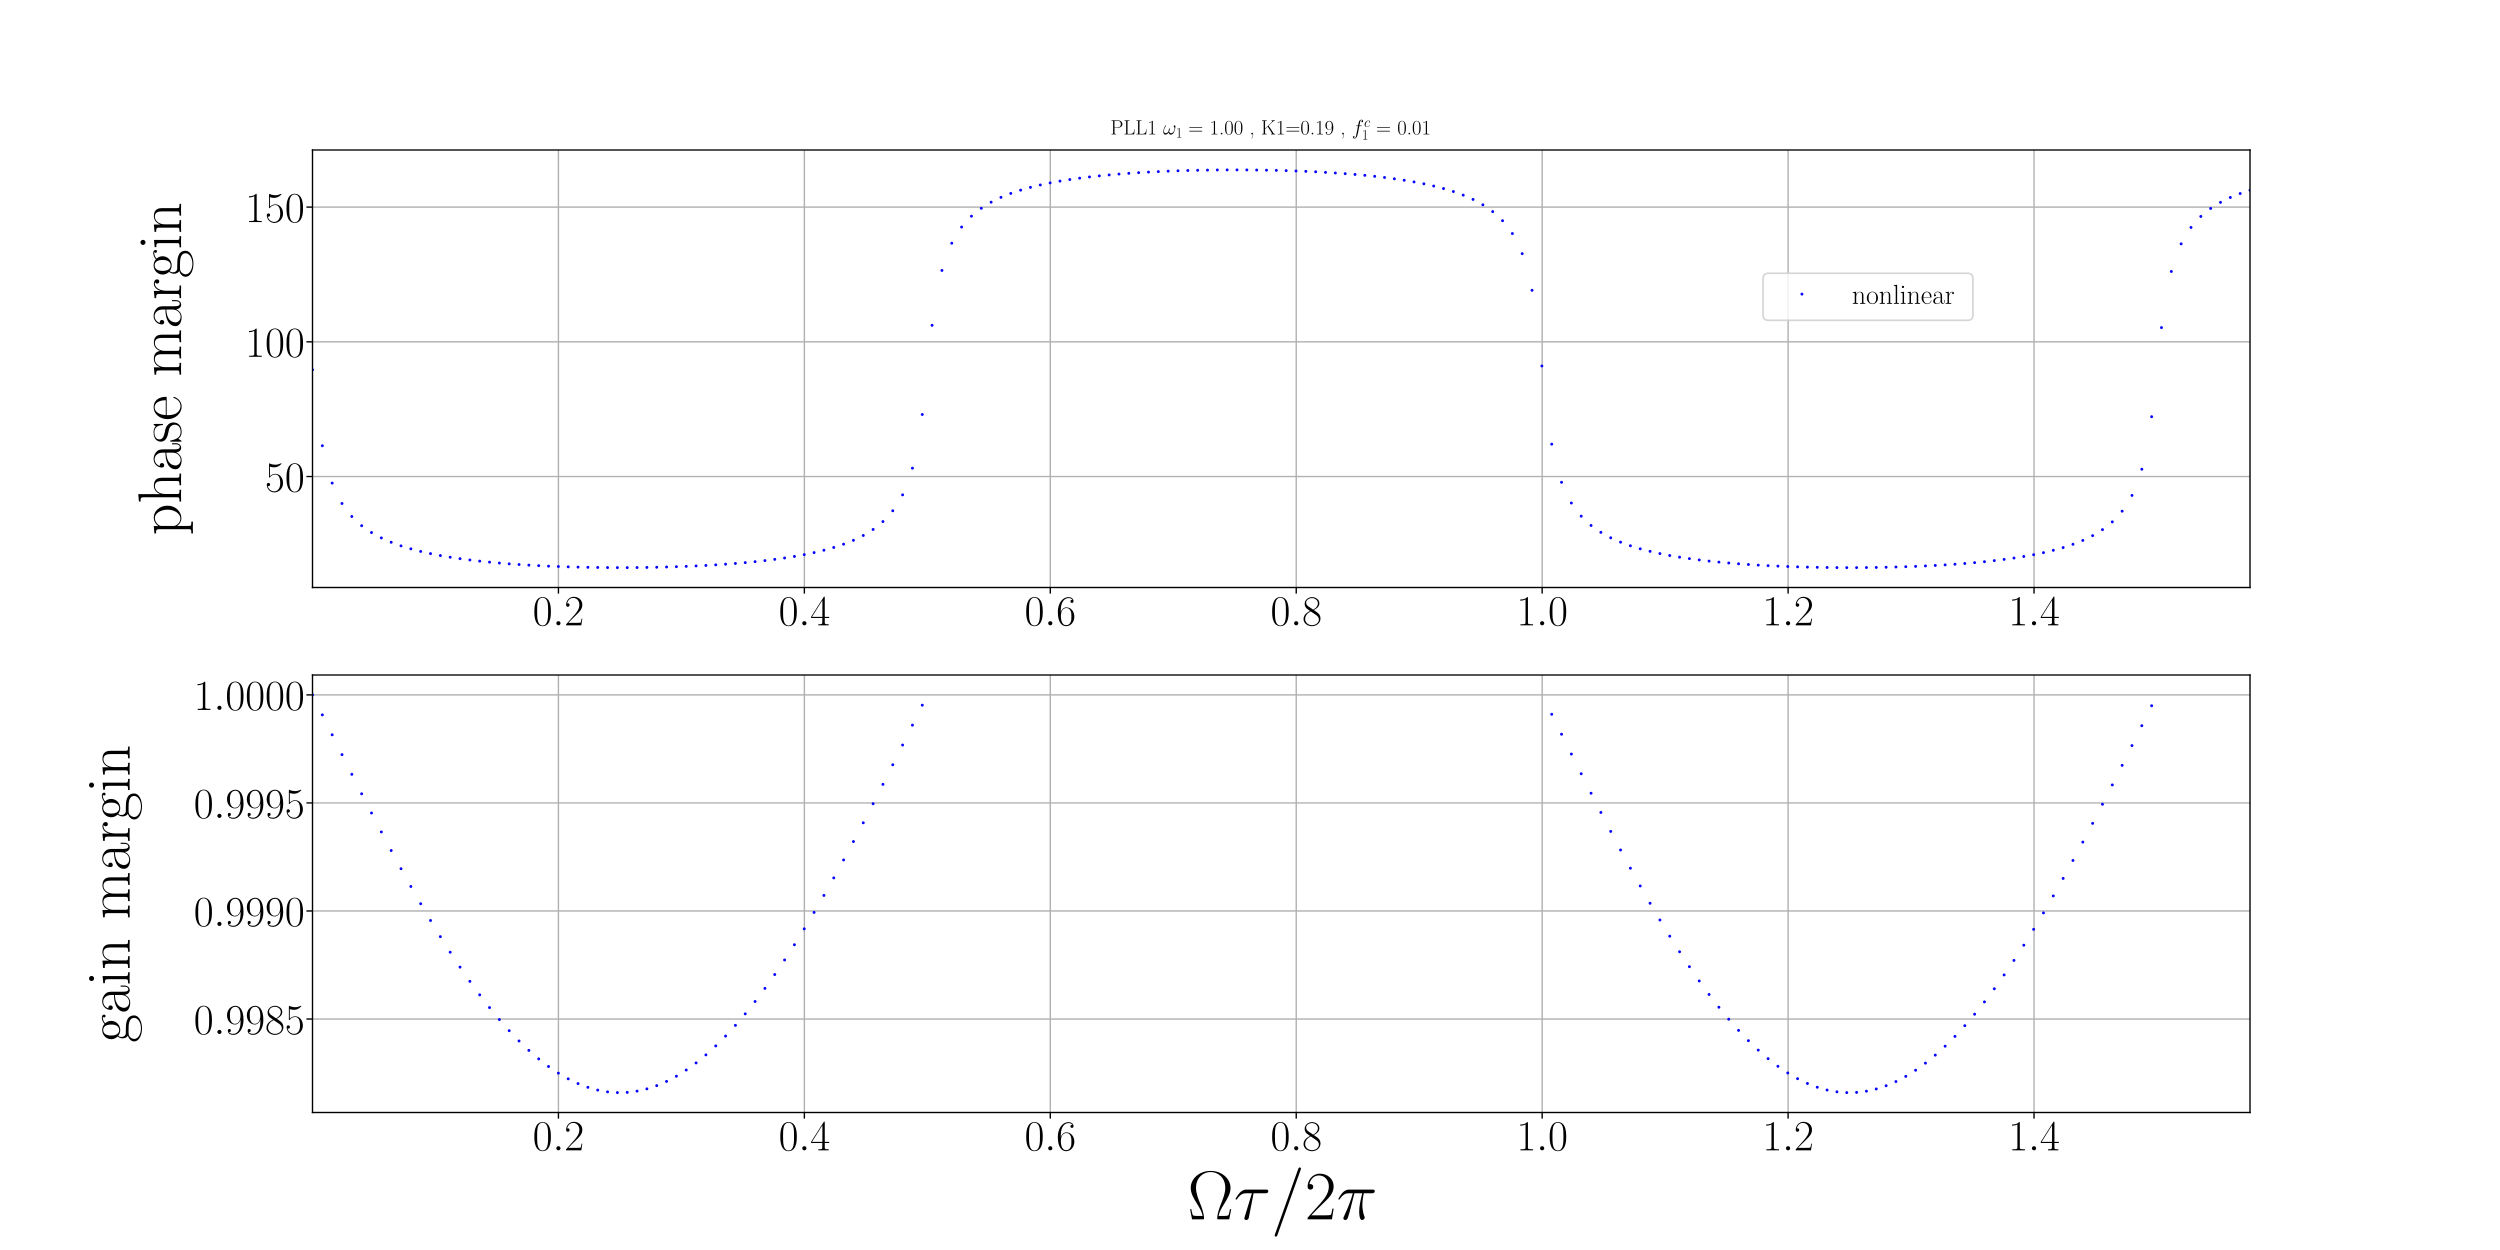 <?xml version="1.0" encoding="utf-8" standalone="no"?>
<!DOCTYPE svg PUBLIC "-//W3C//DTD SVG 1.1//EN"
  "http://www.w3.org/Graphics/SVG/1.1/DTD/svg11.dtd">
<!-- Created with matplotlib (https://matplotlib.org/) -->
<svg height="720pt" version="1.1" viewBox="0 0 1440 720" width="1440pt" xmlns="http://www.w3.org/2000/svg" xmlns:xlink="http://www.w3.org/1999/xlink">
 <defs>
  <style type="text/css">
*{stroke-linecap:butt;stroke-linejoin:round;}
  </style>
 </defs>
 <g id="figure_1">
  <g id="patch_1">
   <path d="M 0 720 
L 1440 720 
L 1440 0 
L 0 0 
z
" style="fill:#ffffff;"/>
  </g>
  <g id="axes_1">
   <g id="patch_2">
    <path d="M 180 338.4 
L 1296 338.4 
L 1296 86.4 
L 180 86.4 
z
" style="fill:#ffffff;"/>
   </g>
   <g id="matplotlib.axis_1">
    <g id="xtick_1">
     <g id="line2d_1">
      <path clip-path="url(#pe46ac706ef)" d="M 321.657 338.4 
L 321.657 86.4 
" style="fill:none;stroke:#b0b0b0;stroke-linecap:square;stroke-width:0.8;"/>
     </g>
     <g id="line2d_2">
      <defs>
       <path d="M 0 0 
L 0 3.5 
" id="m56bc4cfefd" style="stroke:#000000;stroke-width:0.8;"/>
      </defs>
      <g>
       <use style="stroke:#000000;stroke-width:0.8;" x="321.657" xlink:href="#m56bc4cfefd" y="338.4"/>
      </g>
     </g>
     <g id="text_1">
      <!-- $0.2$ -->
      <defs>
       <path d="M 42 31.641 
C 42 37.75 41.906 48.125 37.703 56.109 
C 34 63.109 28.094 65.594 22.906 65.594 
C 18.094 65.594 12 63.406 8.203 56.203 
C 4.203 48.719 3.797 39.438 3.797 31.641 
C 3.797 25.953 3.906 17.281 7 9.672 
C 11.297 -0.609 19 -2 22.906 -2 
C 27.5 -2 34.5 -0.109 38.594 9.375 
C 41.594 16.281 42 24.359 42 31.641 
z
M 22.906 -0.406 
C 16.5 -0.406 12.703 5.078 11.297 12.688 
C 10.203 18.562 10.203 27.156 10.203 32.75 
C 10.203 40.438 10.203 46.828 11.5 52.922 
C 13.406 61.391 19 64 22.906 64 
C 27 64 32.297 61.297 34.203 53.125 
C 35.5 47.438 35.594 40.734 35.594 32.75 
C 35.594 26.25 35.594 18.266 34.406 12.375 
C 32.297 1.484 26.406 -0.406 22.906 -0.406 
z
" id="CMR17-48"/>
       <path d="M 18.406 4.797 
C 18.406 7.688 16 9.672 13.594 9.672 
C 10.703 9.672 8.703 7.281 8.703 4.891 
C 8.703 2 11.094 0 13.5 0 
C 16.406 0 18.406 2.391 18.406 4.797 
z
" id="CMMI12-58"/>
       <path d="M 41.703 15.453 
L 39.906 15.453 
C 38.906 8.375 38.094 7.172 37.703 6.562 
C 37.203 5.766 30 5.766 28.594 5.766 
L 9.406 5.766 
C 13 9.672 20 16.75 28.5 24.953 
C 34.594 30.734 41.703 37.531 41.703 47.422 
C 41.703 59.219 32.297 66 21.797 66 
C 10.797 66 4.094 56.312 4.094 47.344 
C 4.094 43.438 7 42.938 8.203 42.938 
C 9.203 42.938 12.203 43.547 12.203 47.031 
C 12.203 50.109 9.594 51 8.203 51 
C 7.594 51 7 50.906 6.594 50.703 
C 8.5 59.219 14.297 63.406 20.406 63.406 
C 29.094 63.406 34.797 56.516 34.797 47.422 
C 34.797 38.734 29.703 31.25 24 24.75 
L 4.094 2.281 
L 4.094 0 
L 39.297 0 
z
" id="CMR17-50"/>
      </defs>
      <g transform="translate(306.848 360.196)scale(0.25 -0.25)">
       <use transform="scale(0.996)" xlink:href="#CMR17-48"/>
       <use transform="translate(45.69 0)scale(0.996)" xlink:href="#CMMI12-58"/>
       <use transform="translate(72.788 0)scale(0.996)" xlink:href="#CMR17-50"/>
      </g>
     </g>
    </g>
    <g id="xtick_2">
     <g id="line2d_3">
      <path clip-path="url(#pe46ac706ef)" d="M 463.315 338.4 
L 463.315 86.4 
" style="fill:none;stroke:#b0b0b0;stroke-linecap:square;stroke-width:0.8;"/>
     </g>
     <g id="line2d_4">
      <g>
       <use style="stroke:#000000;stroke-width:0.8;" x="463.315" xlink:href="#m56bc4cfefd" y="338.4"/>
      </g>
     </g>
     <g id="text_2">
      <!-- $0.4$ -->
      <defs>
       <path d="M 33.594 64.406 
C 33.594 66.5 33.5 66.5 31.703 66.5 
L 2 19.594 
L 2 17 
L 27.797 17 
L 27.797 7.141 
C 27.797 3.5 27.594 2.5 20.594 2.5 
L 18.703 2.5 
L 18.703 0 
C 21.906 0 27.297 0 30.703 0 
C 34.094 0 39.5 0 42.703 0 
L 42.703 2.5 
L 40.797 2.5 
C 33.797 2.5 33.594 3.5 33.594 7.141 
L 33.594 17 
L 43.797 17 
L 43.797 19.594 
L 33.594 19.594 
z
M 28.094 57.859 
L 28.094 19.594 
L 4 19.594 
z
" id="CMR17-52"/>
      </defs>
      <g transform="translate(448.505 360.196)scale(0.25 -0.25)">
       <use transform="scale(0.996)" xlink:href="#CMR17-48"/>
       <use transform="translate(45.69 0)scale(0.996)" xlink:href="#CMMI12-58"/>
       <use transform="translate(72.788 0)scale(0.996)" xlink:href="#CMR17-52"/>
      </g>
     </g>
    </g>
    <g id="xtick_3">
     <g id="line2d_5">
      <path clip-path="url(#pe46ac706ef)" d="M 604.972 338.4 
L 604.972 86.4 
" style="fill:none;stroke:#b0b0b0;stroke-linecap:square;stroke-width:0.8;"/>
     </g>
     <g id="line2d_6">
      <g>
       <use style="stroke:#000000;stroke-width:0.8;" x="604.972" xlink:href="#m56bc4cfefd" y="338.4"/>
      </g>
     </g>
     <g id="text_3">
      <!-- $0.6$ -->
      <defs>
       <path d="M 10.594 34 
C 10.594 57.656 21.797 63 28.297 63 
C 30.406 63 35.5 62.641 37.5 59 
C 35.906 59 32.906 59 32.906 55.516 
C 32.906 52.828 35.094 51.922 36.5 51.922 
C 37.406 51.922 40.094 52.312 40.094 55.625 
C 40.094 61.781 35.094 65.297 28.203 65.297 
C 16.297 65.297 3.797 52.969 3.797 31 
C 3.797 3.953 15.094 -2 23.094 -2 
C 32.797 -2 42 6.672 42 20.047 
C 42 32.516 33.906 41.594 23.703 41.594 
C 17.594 41.594 13.094 37.609 10.594 30.625 
z
M 23.094 0.391 
C 10.797 0.391 10.797 18.75 10.797 22.438 
C 10.797 29.625 14.203 40 23.5 40 
C 25.203 40 30.094 40 33.406 33.125 
C 35.203 29.219 35.203 25.141 35.203 20.141 
C 35.203 14.75 35.203 10.781 33.094 6.781 
C 30.906 2.672 27.703 0.391 23.094 0.391 
z
" id="CMR17-54"/>
      </defs>
      <g transform="translate(590.162 360.196)scale(0.25 -0.25)">
       <use transform="scale(0.996)" xlink:href="#CMR17-48"/>
       <use transform="translate(45.69 0)scale(0.996)" xlink:href="#CMMI12-58"/>
       <use transform="translate(72.788 0)scale(0.996)" xlink:href="#CMR17-54"/>
      </g>
     </g>
    </g>
    <g id="xtick_4">
     <g id="line2d_7">
      <path clip-path="url(#pe46ac706ef)" d="M 746.629 338.4 
L 746.629 86.4 
" style="fill:none;stroke:#b0b0b0;stroke-linecap:square;stroke-width:0.8;"/>
     </g>
     <g id="line2d_8">
      <g>
       <use style="stroke:#000000;stroke-width:0.8;" x="746.629" xlink:href="#m56bc4cfefd" y="338.4"/>
      </g>
     </g>
     <g id="text_4">
      <!-- $0.8$ -->
      <defs>
       <path d="M 27.203 35.375 
C 33.5 38.547 39.906 43.328 39.906 50.984 
C 39.906 60.016 31.094 65.297 23 65.297 
C 13.906 65.297 5.906 58.734 5.906 49.688 
C 5.906 47.203 6.5 42.922 10.406 39.141 
C 11.406 38.156 15.594 35.172 18.297 33.281 
C 13.797 30.984 3.297 25.531 3.297 14.594 
C 3.297 4.359 13.094 -2 22.797 -2 
C 33.5 -2 42.5 5.656 42.5 15.781 
C 42.5 24.844 36.406 29.016 32.406 31.703 
z
M 14.094 44.094 
C 13.297 44.594 9.297 47.672 9.297 52.359 
C 9.297 58.422 15.594 63 22.797 63 
C 30.703 63 36.5 57.438 36.5 50.969 
C 36.5 41.703 26.094 36.422 25.594 36.422 
C 25.5 36.422 25.406 36.422 24.594 37.031 
z
M 32.5 23.734 
C 34 22.641 38.797 19.375 38.797 13.297 
C 38.797 5.953 31.406 0.391 23 0.391 
C 13.906 0.391 7 6.844 7 14.688 
C 7 22.547 13.094 29.094 20 32.188 
z
" id="CMR17-56"/>
      </defs>
      <g transform="translate(731.819 360.196)scale(0.25 -0.25)">
       <use transform="scale(0.996)" xlink:href="#CMR17-48"/>
       <use transform="translate(45.69 0)scale(0.996)" xlink:href="#CMMI12-58"/>
       <use transform="translate(72.788 0)scale(0.996)" xlink:href="#CMR17-56"/>
      </g>
     </g>
    </g>
    <g id="xtick_5">
     <g id="line2d_9">
      <path clip-path="url(#pe46ac706ef)" d="M 888.286 338.4 
L 888.286 86.4 
" style="fill:none;stroke:#b0b0b0;stroke-linecap:square;stroke-width:0.8;"/>
     </g>
     <g id="line2d_10">
      <g>
       <use style="stroke:#000000;stroke-width:0.8;" x="888.286" xlink:href="#m56bc4cfefd" y="338.4"/>
      </g>
     </g>
     <g id="text_5">
      <!-- $1.0$ -->
      <defs>
       <path d="M 26.594 63.406 
C 26.594 65.5 26.5 65.5 25.094 65.5 
C 21.203 61.188 15.297 59.797 9.703 59.797 
C 9.406 59.797 8.906 59.797 8.797 59.5 
C 8.703 59.297 8.703 59.094 8.703 57 
C 11.797 57 17 57.594 21 59.984 
L 21 7.203 
C 21 3.688 20.797 2.5 12.203 2.5 
L 9.203 2.5 
L 9.203 0 
C 14 0 19 0 23.797 0 
C 28.594 0 33.594 0 38.406 0 
L 38.406 2.5 
L 35.406 2.5 
C 26.797 2.5 26.594 3.594 26.594 7.156 
z
" id="CMR17-49"/>
      </defs>
      <g transform="translate(873.477 360.196)scale(0.25 -0.25)">
       <use transform="scale(0.996)" xlink:href="#CMR17-49"/>
       <use transform="translate(45.69 0)scale(0.996)" xlink:href="#CMMI12-58"/>
       <use transform="translate(72.788 0)scale(0.996)" xlink:href="#CMR17-48"/>
      </g>
     </g>
    </g>
    <g id="xtick_6">
     <g id="line2d_11">
      <path clip-path="url(#pe46ac706ef)" d="M 1029.944 338.4 
L 1029.944 86.4 
" style="fill:none;stroke:#b0b0b0;stroke-linecap:square;stroke-width:0.8;"/>
     </g>
     <g id="line2d_12">
      <g>
       <use style="stroke:#000000;stroke-width:0.8;" x="1029.944" xlink:href="#m56bc4cfefd" y="338.4"/>
      </g>
     </g>
     <g id="text_6">
      <!-- $1.2$ -->
      <g transform="translate(1015.134 360.196)scale(0.25 -0.25)">
       <use transform="scale(0.996)" xlink:href="#CMR17-49"/>
       <use transform="translate(45.69 0)scale(0.996)" xlink:href="#CMMI12-58"/>
       <use transform="translate(72.788 0)scale(0.996)" xlink:href="#CMR17-50"/>
      </g>
     </g>
    </g>
    <g id="xtick_7">
     <g id="line2d_13">
      <path clip-path="url(#pe46ac706ef)" d="M 1171.601 338.4 
L 1171.601 86.4 
" style="fill:none;stroke:#b0b0b0;stroke-linecap:square;stroke-width:0.8;"/>
     </g>
     <g id="line2d_14">
      <g>
       <use style="stroke:#000000;stroke-width:0.8;" x="1171.601" xlink:href="#m56bc4cfefd" y="338.4"/>
      </g>
     </g>
     <g id="text_7">
      <!-- $1.4$ -->
      <g transform="translate(1156.791 360.196)scale(0.25 -0.25)">
       <use transform="scale(0.996)" xlink:href="#CMR17-49"/>
       <use transform="translate(45.69 0)scale(0.996)" xlink:href="#CMMI12-58"/>
       <use transform="translate(72.788 0)scale(0.996)" xlink:href="#CMR17-52"/>
      </g>
     </g>
    </g>
   </g>
   <g id="matplotlib.axis_2">
    <g id="ytick_1">
     <g id="line2d_15">
      <path clip-path="url(#pe46ac706ef)" d="M 180 274.483 
L 1296 274.483 
" style="fill:none;stroke:#b0b0b0;stroke-linecap:square;stroke-width:0.8;"/>
     </g>
     <g id="line2d_16">
      <defs>
       <path d="M 0 0 
L -3.5 0 
" id="m74fc5dbbd8" style="stroke:#000000;stroke-width:0.8;"/>
      </defs>
      <g>
       <use style="stroke:#000000;stroke-width:0.8;" x="180" xlink:href="#m74fc5dbbd8" y="274.483"/>
      </g>
     </g>
     <g id="text_8">
      <!-- $50$ -->
      <defs>
       <path d="M 11.406 57.688 
C 12.406 57.281 16.5 56 20.703 56 
C 30 56 35.094 61.109 38 64.062 
C 38 64.953 38 65.5 37.406 65.5 
C 37.297 65.5 37.094 65.5 36.297 65.047 
C 32.797 63.406 28.703 62.078 23.703 62.078 
C 20.703 62.078 16.203 62.484 11.297 64.672 
C 10.203 65.172 10 65.172 9.906 65.172 
C 9.406 65.172 9.297 65.062 9.297 63.078 
L 9.297 34.422 
C 9.297 32.641 9.297 32.141 10.297 32.141 
C 10.797 32.141 11 32.344 11.5 33.031 
C 14.703 37.516 19.094 39.406 24.094 39.406 
C 27.594 39.406 35.094 37.219 35.094 20.141 
C 35.094 16.953 35.094 11.172 32.094 6.578 
C 29.594 2.484 25.703 0.391 21.406 0.391 
C 14.797 0.391 8.094 5 6.297 12.719 
C 6.703 12.609 7.5 12.422 7.906 12.422 
C 9.203 12.422 11.703 13.125 11.703 16.219 
C 11.703 18.906 9.797 20 7.906 20 
C 5.594 20 4.094 18.594 4.094 15.797 
C 4.094 7.094 11 -2 21.594 -2 
C 31.906 -2 41.703 6.875 41.703 19.75 
C 41.703 31.719 33.906 41 24.203 41 
C 19.094 41 14.797 39.109 11.406 35.531 
z
" id="CMR17-53"/>
      </defs>
      <g transform="translate(152.655 283.131)scale(0.25 -0.25)">
       <use transform="scale(0.996)" xlink:href="#CMR17-53"/>
       <use transform="translate(45.69 0)scale(0.996)" xlink:href="#CMR17-48"/>
      </g>
     </g>
    </g>
    <g id="ytick_2">
     <g id="line2d_17">
      <path clip-path="url(#pe46ac706ef)" d="M 180 196.879 
L 1296 196.879 
" style="fill:none;stroke:#b0b0b0;stroke-linecap:square;stroke-width:0.8;"/>
     </g>
     <g id="line2d_18">
      <g>
       <use style="stroke:#000000;stroke-width:0.8;" x="180" xlink:href="#m74fc5dbbd8" y="196.879"/>
      </g>
     </g>
     <g id="text_9">
      <!-- $100$ -->
      <g transform="translate(141.232 205.527)scale(0.25 -0.25)">
       <use transform="scale(0.996)" xlink:href="#CMR17-49"/>
       <use transform="translate(45.69 0)scale(0.996)" xlink:href="#CMR17-48"/>
       <use transform="translate(91.381 0)scale(0.996)" xlink:href="#CMR17-48"/>
      </g>
     </g>
    </g>
    <g id="ytick_3">
     <g id="line2d_19">
      <path clip-path="url(#pe46ac706ef)" d="M 180 119.276 
L 1296 119.276 
" style="fill:none;stroke:#b0b0b0;stroke-linecap:square;stroke-width:0.8;"/>
     </g>
     <g id="line2d_20">
      <g>
       <use style="stroke:#000000;stroke-width:0.8;" x="180" xlink:href="#m74fc5dbbd8" y="119.276"/>
      </g>
     </g>
     <g id="text_10">
      <!-- $150$ -->
      <g transform="translate(141.232 127.924)scale(0.25 -0.25)">
       <use transform="scale(0.996)" xlink:href="#CMR17-49"/>
       <use transform="translate(45.69 0)scale(0.996)" xlink:href="#CMR17-53"/>
       <use transform="translate(91.381 0)scale(0.996)" xlink:href="#CMR17-48"/>
      </g>
     </g>
    </g>
    <g id="text_11">
     <!-- phase margin -->
     <defs>
      <path d="M 22 -16.609 
C 15.594 -16.609 15.203 -16.203 15.203 -12.328 
L 15.203 6.281 
C 18.094 2.094 22.297 -0.594 27.594 -0.594 
C 37.594 -0.594 47.703 8.172 47.703 21.688 
C 47.703 34.234 39 43.781 28.703 43.781 
C 22.703 43.781 17.797 40.5 15 36.531 
L 15 43.781 
L 3.094 42.688 
L 3.094 40.109 
C 9 40.109 9.906 39.5 9.906 34.734 
L 9.906 -12.328 
C 9.906 -16.109 9.5 -16.609 3.094 -16.609 
L 3.094 -19.188 
C 5.5 -19 9.906 -19 12.5 -19 
C 15.094 -19 19.594 -19 22 -19.188 
z
M 15.203 31.438 
C 15.203 32.844 15.203 34.922 19.094 38.609 
C 19.594 39.016 23 42 28 42 
C 35.297 42 41.297 32.938 41.297 21.594 
C 41.297 10.25 34.906 1 27 1 
C 23.406 1 19.5 2.688 16.5 7.375 
C 15.203 9.562 15.203 10.156 15.203 11.75 
z
" id="CMR17-112"/>
      <path d="M 41.5 30.203 
C 41.5 35.297 40.5 43.594 28.703 43.594 
C 20.5 43.594 16.5 37 15.297 33.703 
L 15.203 33.703 
L 15.203 68.688 
L 3.297 67.594 
L 3.297 65 
C 9.203 65 10.094 64.406 10.094 59.641 
L 10.094 6.656 
C 10.094 2.875 9.703 2.391 3.297 2.391 
L 3.297 -0.203 
C 5.703 0 10.094 0 12.703 0 
C 15.297 0 19.797 0 22.203 -0.203 
L 22.203 2.391 
C 15.797 2.391 15.406 2.781 15.406 6.688 
L 15.406 25.906 
C 15.406 35.109 21 42 28 42 
C 35.406 42 36.203 35.406 36.203 30.594 
L 36.203 6.688 
C 36.203 2.875 35.797 2.391 29.406 2.391 
L 29.406 -0.203 
C 31.797 0 36.203 0 38.797 0 
C 41.406 0 45.906 0 48.297 -0.203 
L 48.297 2.391 
C 41.906 2.391 41.5 2.781 41.5 6.688 
z
" id="CMR17-104"/>
      <path d="M 36 25.828 
C 36 32.375 36 35.844 31.797 39.734 
C 28.094 43 23.797 44 20.406 44 
C 12.5 44 6.797 37.609 6.797 30.797 
C 6.797 27 9.797 27 10.406 27 
C 11.703 27 14 27.781 14 30.531 
C 14 33 12.094 34.078 10.406 34.078 
C 10 34.078 9.5 33.969 9.203 33.875 
C 11.297 40.5 16.703 42.406 20.203 42.406 
C 25.203 42.406 30.703 37.953 30.703 29.453 
L 30.703 25 
C 24.797 25 17.703 24.203 12.094 21.203 
C 5.797 17.703 4 12.703 4 8.906 
C 4 1.203 13 -1 18.297 -1 
C 23.797 -1 28.906 2.172 31.094 7.984 
C 31.297 3.641 34.094 -0.281 38.5 -0.281 
C 40.594 -0.281 45.906 1.094 45.906 8.859 
L 45.906 14.375 
L 44.094 14.375 
L 44.094 8.781 
C 44.094 2.781 41.406 2 40.094 2 
C 36 2 36 7.156 36 11.531 
z
M 30.703 13.594 
C 30.703 4.953 24.5 0.594 19 0.594 
C 14 0.594 10.094 4.297 10.094 8.906 
C 10.094 11.891 11.406 17.188 17.203 20.391 
C 22 23.094 27.5 23.5 30.703 23.5 
z
" id="CMR17-97"/>
      <path d="M 30.906 42.141 
C 30.906 43.953 30.797 44.047 30.203 44.047 
C 29.797 44.047 29.703 43.953 28.5 42.453 
C 28.203 42.047 27.297 41.031 27 40.641 
C 23.797 44.047 19.297 44.047 17.594 44.047 
C 6.5 44.047 2.5 38.234 2.5 32.438 
C 2.5 23.406 12.703 21.328 15.594 20.703 
C 21.906 19.422 24.094 19.016 26.203 17.203 
C 27.5 16.016 29.703 13.812 29.703 10.219 
C 29.703 6 27.297 0.594 18.094 0.594 
C 9.406 0.594 6.297 7.188 4.5 15.953 
C 4.203 17.344 4.203 17.453 3.406 17.453 
C 2.594 17.453 2.5 17.344 2.5 15.359 
L 2.5 0.984 
C 2.5 -0.797 2.594 -0.906 3.203 -0.906 
C 3.703 -0.906 3.797 -0.797 4.297 0 
C 4.906 0.891 6.406 3.297 7 4.312 
C 9 1.609 12.5 -1 18.094 -1 
C 28 -1 33.297 4.422 33.297 12.25 
C 33.297 17.375 30.594 20.078 29.297 21.281 
C 26.297 24.391 22.797 25.094 18.594 25.891 
C 13.094 27.109 6.094 28.516 6.094 34.641 
C 6.094 37.234 7.5 42.766 17.594 42.766 
C 28.297 42.766 28.906 32.719 29.094 29.5 
C 29.203 29 29.703 28.891 30 28.891 
C 30.906 28.891 30.906 29.203 30.906 30.906 
z
" id="CMR17-115"/>
      <path d="M 38.094 23 
C 38.5 23.406 38.5 23.609 38.5 24.625 
C 38.5 34.969 33.094 44 21.703 44 
C 11.094 44 2.703 33.891 2.703 21.609 
C 2.703 8.609 12.203 -1 22.797 -1 
C 34 -1 38.406 9.484 38.406 11.562 
C 38.406 12.25 37.797 12.25 37.594 12.25 
C 36.906 12.25 36.797 12.047 36.406 10.875 
C 34.203 4.141 28.703 0.797 23.5 0.797 
C 19.203 0.797 14.906 3.172 12.203 7.5 
C 9.094 12.547 9.094 18.375 9.094 23 
z
M 9.203 24.5 
C 9.906 39.141 17.594 42.406 21.594 42.406 
C 28.406 42.406 33 35.891 33.094 24.5 
z
" id="CMR17-101"/>
      <path d="M 67.594 30.203 
C 67.594 35.188 66.703 43.594 54.797 43.594 
C 48 43.594 43.297 39 41.5 33.609 
L 41.406 33.609 
C 40.203 41.812 34.297 43.594 28.703 43.594 
C 20.797 43.594 16.703 37.5 15.203 33.5 
L 15.094 33.5 
L 15.094 43.594 
L 3.297 42.5 
L 3.297 39.906 
C 9.203 39.906 10.094 39.297 10.094 34.5 
L 10.094 6.688 
C 10.094 2.875 9.703 2.391 3.297 2.391 
L 3.297 -0.203 
C 5.703 0 10.094 0 12.703 0 
C 15.297 0 19.797 0 22.203 -0.203 
L 22.203 2.391 
C 15.797 2.391 15.406 2.781 15.406 6.688 
L 15.406 25.906 
C 15.406 35.109 21 42 28 42 
C 35.406 42 36.203 35.406 36.203 30.594 
L 36.203 6.688 
C 36.203 2.875 35.797 2.391 29.406 2.391 
L 29.406 -0.203 
C 31.797 0 36.203 0 38.797 0 
C 41.406 0 45.906 0 48.297 -0.203 
L 48.297 2.391 
C 41.906 2.391 41.5 2.781 41.5 6.688 
L 41.5 25.906 
C 41.5 35.109 47.094 42 54.094 42 
C 61.5 42 62.297 35.406 62.297 30.594 
L 62.297 6.688 
C 62.297 2.875 61.906 2.391 55.5 2.391 
L 55.5 -0.203 
C 57.906 0 62.297 0 64.906 0 
C 67.5 0 72 0 74.406 -0.203 
L 74.406 2.391 
C 68 2.391 67.594 2.781 67.594 6.688 
z
" id="CMR17-109"/>
      <path d="M 15 23.391 
C 15 33 19.094 42 26.594 42 
C 27.297 42 28 41.906 28.703 41.594 
C 28.703 41.594 26.5 40.891 26.5 38.312 
C 26.5 35.906 28.406 34.906 29.906 34.906 
C 31.094 34.906 33.297 35.609 33.297 38.406 
C 33.297 41.609 30.094 43.594 26.703 43.594 
C 19.094 43.594 15.797 36.203 14.797 32.703 
L 14.703 32.703 
L 14.703 43.594 
L 3.094 42.5 
L 3.094 39.906 
C 9 39.906 9.906 39.297 9.906 34.5 
L 9.906 6.688 
C 9.906 2.875 9.5 2.391 3.094 2.391 
L 3.094 -0.203 
C 5.5 0 10.094 0 12.703 0 
C 15.594 0 20.703 0 23.406 -0.203 
L 23.406 2.391 
C 16.203 2.391 15 2.391 15 6.875 
z
" id="CMR17-114"/>
      <path d="M 11.094 18.188 
C 13 16.688 16.297 15 20.297 15 
C 28.203 15 35 21.203 35 29.5 
C 35 32.094 34.203 36.094 31.203 39.203 
C 34 42.062 38.094 43 40.406 43 
C 40.797 43 41.406 43 41.906 42.719 
C 41.5 42.625 40.594 42.234 40.594 40.703 
C 40.594 39.484 41.5 38.609 42.797 38.609 
C 44.297 38.609 45.094 39.578 45.094 40.844 
C 45.094 42.672 43.594 44.594 40.406 44.594 
C 36.406 44.594 32.906 42.781 30.094 40.312 
C 27.094 43.016 23.5 44 20.297 44 
C 12.406 44 5.594 37.797 5.594 29.5 
C 5.594 23.781 8.906 20.188 9.906 19.188 
C 6.906 15.688 6.906 11.609 6.906 11.109 
C 6.906 8.516 7.906 4.719 11.297 2.625 
C 6.094 1.328 2 -2.641 2 -7.594 
C 2 -14.734 11.5 -20 22.906 -20 
C 33.906 -20 43.797 -14.938 43.797 -7.484 
C 43.797 6 29 6 21.297 6 
C 19 6 14.906 6 14.406 6.109 
C 11.297 6.609 9.203 9.406 9.203 12.906 
C 9.203 13.797 9.203 16 11.094 18.188 
z
M 20.297 16.688 
C 11.5 16.688 11.5 27.5 11.5 29.516 
C 11.5 31.5 11.5 42.312 20.297 42.312 
C 29.094 42.312 29.094 31.5 29.094 29.516 
C 29.094 27.5 29.094 16.688 20.297 16.688 
z
M 22.906 -18.297 
C 12.906 -18.297 6 -13.047 6 -7.594 
C 6 -4.516 7.703 -1.641 9.906 -0.062 
C 12.406 1.625 13.406 1.625 20.203 1.625 
C 28.406 1.625 39.797 1.625 39.797 -7.594 
C 39.797 -13.047 32.906 -18.297 22.906 -18.297 
z
" id="CMR17-103"/>
      <path d="M 15.5 61.078 
C 15.5 63.266 13.703 65.156 11.406 65.156 
C 9.203 65.156 7.297 63.375 7.297 61.078 
C 7.297 58.891 9.094 57 11.406 57 
C 13.594 57 15.5 58.797 15.5 61.078 
z
M 3.797 42.281 
L 3.797 39.703 
C 9.406 39.703 10.203 39.094 10.203 34.328 
L 10.203 6.672 
C 10.203 2.875 9.797 2.391 3.406 2.391 
L 3.406 -0.203 
C 5.797 0 10.094 0 12.594 0 
C 15 0 19.094 0 21.406 -0.203 
L 21.406 2.391 
C 15.5 2.391 15.297 2.984 15.297 6.562 
L 15.297 43.375 
z
" id="CMR17-105"/>
      <path d="M 41.5 30.203 
C 41.5 35.297 40.5 43.594 28.703 43.594 
C 20.797 43.594 16.703 37.5 15.203 33.5 
L 15.094 33.5 
L 15.094 43.594 
L 3.297 42.5 
L 3.297 39.906 
C 9.203 39.906 10.094 39.297 10.094 34.5 
L 10.094 6.688 
C 10.094 2.875 9.703 2.391 3.297 2.391 
L 3.297 -0.203 
C 5.703 0 10.094 0 12.703 0 
C 15.297 0 19.797 0 22.203 -0.203 
L 22.203 2.391 
C 15.797 2.391 15.406 2.781 15.406 6.688 
L 15.406 25.906 
C 15.406 35.109 21 42 28 42 
C 35.406 42 36.203 35.406 36.203 30.594 
L 36.203 6.688 
C 36.203 2.875 35.797 2.391 29.406 2.391 
L 29.406 -0.203 
C 31.797 0 36.203 0 38.797 0 
C 41.406 0 45.906 0 48.297 -0.203 
L 48.297 2.391 
C 41.906 2.391 41.5 2.781 41.5 6.688 
z
" id="CMR17-110"/>
     </defs>
     <g transform="translate(104.256 308.375)rotate(-90)scale(0.36 -0.36)">
      <use transform="scale(0.996)" xlink:href="#CMR17-112"/>
      <use transform="translate(50.895 0)scale(0.996)" xlink:href="#CMR17-104"/>
      <use transform="translate(101.791 0)scale(0.996)" xlink:href="#CMR17-97"/>
      <use transform="translate(147.481 0)scale(0.996)" xlink:href="#CMR17-115"/>
      <use transform="translate(183.283 0)scale(0.996)" xlink:href="#CMR17-101"/>
      <use transform="translate(253.844 0)scale(0.996)" xlink:href="#CMR17-109"/>
      <use transform="translate(330.764 0)scale(0.996)" xlink:href="#CMR17-97"/>
      <use transform="translate(376.454 0)scale(0.996)" xlink:href="#CMR17-114"/>
      <use transform="translate(411.735 0)scale(0.996)" xlink:href="#CMR17-103"/>
      <use transform="translate(457.425 0)scale(0.996)" xlink:href="#CMR17-105"/>
      <use transform="translate(482.297 0)scale(0.996)" xlink:href="#CMR17-110"/>
     </g>
    </g>
   </g>
   <g id="line2d_21">
    <defs>
     <path d="M 0 0.375 
C 0.099 0.375 0.195 0.335 0.265 0.265 
C 0.335 0.195 0.375 0.099 0.375 0 
C 0.375 -0.099 0.335 -0.195 0.265 -0.265 
C 0.195 -0.335 0.099 -0.375 0 -0.375 
C -0.099 -0.375 -0.195 -0.335 -0.265 -0.265 
C -0.335 -0.195 -0.375 -0.099 -0.375 0 
C -0.375 0.099 -0.335 0.195 -0.265 0.265 
C -0.195 0.335 -0.099 0.375 0 0.375 
z
" id="m5e62296ee7" style="stroke:#0000ff;"/>
    </defs>
    <g clip-path="url(#pe46ac706ef)">
     <use style="fill:#0000ff;stroke:#0000ff;" x="180" xlink:href="#m5e62296ee7" y="212.993"/>
     <use style="fill:#0000ff;stroke:#0000ff;" x="185.665" xlink:href="#m5e62296ee7" y="256.747"/>
     <use style="fill:#0000ff;stroke:#0000ff;" x="191.33" xlink:href="#m5e62296ee7" y="278.264"/>
     <use style="fill:#0000ff;stroke:#0000ff;" x="196.995" xlink:href="#m5e62296ee7" y="290.009"/>
     <use style="fill:#0000ff;stroke:#0000ff;" x="202.66" xlink:href="#m5e62296ee7" y="297.497"/>
     <use style="fill:#0000ff;stroke:#0000ff;" x="208.325" xlink:href="#m5e62296ee7" y="302.809"/>
     <use style="fill:#0000ff;stroke:#0000ff;" x="213.99" xlink:href="#m5e62296ee7" y="306.74"/>
     <use style="fill:#0000ff;stroke:#0000ff;" x="219.655" xlink:href="#m5e62296ee7" y="309.841"/>
     <use style="fill:#0000ff;stroke:#0000ff;" x="225.32" xlink:href="#m5e62296ee7" y="312.343"/>
     <use style="fill:#0000ff;stroke:#0000ff;" x="230.985" xlink:href="#m5e62296ee7" y="314.419"/>
     <use style="fill:#0000ff;stroke:#0000ff;" x="236.65" xlink:href="#m5e62296ee7" y="316.132"/>
     <use style="fill:#0000ff;stroke:#0000ff;" x="242.315" xlink:href="#m5e62296ee7" y="317.622"/>
     <use style="fill:#0000ff;stroke:#0000ff;" x="247.98" xlink:href="#m5e62296ee7" y="318.879"/>
     <use style="fill:#0000ff;stroke:#0000ff;" x="253.645" xlink:href="#m5e62296ee7" y="319.997"/>
     <use style="fill:#0000ff;stroke:#0000ff;" x="259.31" xlink:href="#m5e62296ee7" y="320.958"/>
     <use style="fill:#0000ff;stroke:#0000ff;" x="264.975" xlink:href="#m5e62296ee7" y="321.798"/>
     <use style="fill:#0000ff;stroke:#0000ff;" x="270.64" xlink:href="#m5e62296ee7" y="322.547"/>
     <use style="fill:#0000ff;stroke:#0000ff;" x="276.305" xlink:href="#m5e62296ee7" y="323.21"/>
     <use style="fill:#0000ff;stroke:#0000ff;" x="281.97" xlink:href="#m5e62296ee7" y="323.791"/>
     <use style="fill:#0000ff;stroke:#0000ff;" x="287.635" xlink:href="#m5e62296ee7" y="324.317"/>
     <use style="fill:#0000ff;stroke:#0000ff;" x="293.299" xlink:href="#m5e62296ee7" y="324.768"/>
     <use style="fill:#0000ff;stroke:#0000ff;" x="298.964" xlink:href="#m5e62296ee7" y="325.167"/>
     <use style="fill:#0000ff;stroke:#0000ff;" x="304.629" xlink:href="#m5e62296ee7" y="325.519"/>
     <use style="fill:#0000ff;stroke:#0000ff;" x="310.294" xlink:href="#m5e62296ee7" y="325.823"/>
     <use style="fill:#0000ff;stroke:#0000ff;" x="315.959" xlink:href="#m5e62296ee7" y="326.102"/>
     <use style="fill:#0000ff;stroke:#0000ff;" x="321.624" xlink:href="#m5e62296ee7" y="326.315"/>
     <use style="fill:#0000ff;stroke:#0000ff;" x="327.289" xlink:href="#m5e62296ee7" y="326.506"/>
     <use style="fill:#0000ff;stroke:#0000ff;" x="332.954" xlink:href="#m5e62296ee7" y="326.653"/>
     <use style="fill:#0000ff;stroke:#0000ff;" x="338.619" xlink:href="#m5e62296ee7" y="326.779"/>
     <use style="fill:#0000ff;stroke:#0000ff;" x="344.284" xlink:href="#m5e62296ee7" y="326.862"/>
     <use style="fill:#0000ff;stroke:#0000ff;" x="349.949" xlink:href="#m5e62296ee7" y="326.925"/>
     <use style="fill:#0000ff;stroke:#0000ff;" x="355.614" xlink:href="#m5e62296ee7" y="326.945"/>
     <use style="fill:#0000ff;stroke:#0000ff;" x="361.279" xlink:href="#m5e62296ee7" y="326.945"/>
     <use style="fill:#0000ff;stroke:#0000ff;" x="366.944" xlink:href="#m5e62296ee7" y="326.904"/>
     <use style="fill:#0000ff;stroke:#0000ff;" x="372.609" xlink:href="#m5e62296ee7" y="326.841"/>
     <use style="fill:#0000ff;stroke:#0000ff;" x="378.274" xlink:href="#m5e62296ee7" y="326.737"/>
     <use style="fill:#0000ff;stroke:#0000ff;" x="383.939" xlink:href="#m5e62296ee7" y="326.59"/>
     <use style="fill:#0000ff;stroke:#0000ff;" x="389.604" xlink:href="#m5e62296ee7" y="326.421"/>
     <use style="fill:#0000ff;stroke:#0000ff;" x="395.269" xlink:href="#m5e62296ee7" y="326.209"/>
     <use style="fill:#0000ff;stroke:#0000ff;" x="400.934" xlink:href="#m5e62296ee7" y="325.973"/>
     <use style="fill:#0000ff;stroke:#0000ff;" x="406.599" xlink:href="#m5e62296ee7" y="325.693"/>
     <use style="fill:#0000ff;stroke:#0000ff;" x="412.264" xlink:href="#m5e62296ee7" y="325.344"/>
     <use style="fill:#0000ff;stroke:#0000ff;" x="417.929" xlink:href="#m5e62296ee7" y="324.968"/>
     <use style="fill:#0000ff;stroke:#0000ff;" x="423.594" xlink:href="#m5e62296ee7" y="324.543"/>
     <use style="fill:#0000ff;stroke:#0000ff;" x="429.259" xlink:href="#m5e62296ee7" y="324.067"/>
     <use style="fill:#0000ff;stroke:#0000ff;" x="434.924" xlink:href="#m5e62296ee7" y="323.514"/>
     <use style="fill:#0000ff;stroke:#0000ff;" x="440.589" xlink:href="#m5e62296ee7" y="322.904"/>
     <use style="fill:#0000ff;stroke:#0000ff;" x="446.254" xlink:href="#m5e62296ee7" y="322.187"/>
     <use style="fill:#0000ff;stroke:#0000ff;" x="451.919" xlink:href="#m5e62296ee7" y="321.405"/>
     <use style="fill:#0000ff;stroke:#0000ff;" x="457.584" xlink:href="#m5e62296ee7" y="320.506"/>
     <use style="fill:#0000ff;stroke:#0000ff;" x="463.249" xlink:href="#m5e62296ee7" y="319.481"/>
     <use style="fill:#0000ff;stroke:#0000ff;" x="468.914" xlink:href="#m5e62296ee7" y="318.296"/>
     <use style="fill:#0000ff;stroke:#0000ff;" x="474.579" xlink:href="#m5e62296ee7" y="316.939"/>
     <use style="fill:#0000ff;stroke:#0000ff;" x="480.244" xlink:href="#m5e62296ee7" y="315.34"/>
     <use style="fill:#0000ff;stroke:#0000ff;" x="485.909" xlink:href="#m5e62296ee7" y="313.45"/>
     <use style="fill:#0000ff;stroke:#0000ff;" x="491.574" xlink:href="#m5e62296ee7" y="311.214"/>
     <use style="fill:#0000ff;stroke:#0000ff;" x="497.239" xlink:href="#m5e62296ee7" y="308.437"/>
     <use style="fill:#0000ff;stroke:#0000ff;" x="502.904" xlink:href="#m5e62296ee7" y="304.968"/>
     <use style="fill:#0000ff;stroke:#0000ff;" x="508.569" xlink:href="#m5e62296ee7" y="300.418"/>
     <use style="fill:#0000ff;stroke:#0000ff;" x="514.234" xlink:href="#m5e62296ee7" y="294.207"/>
     <use style="fill:#0000ff;stroke:#0000ff;" x="519.898" xlink:href="#m5e62296ee7" y="285.044"/>
     <use style="fill:#0000ff;stroke:#0000ff;" x="525.563" xlink:href="#m5e62296ee7" y="269.666"/>
     <use style="fill:#0000ff;stroke:#0000ff;" x="531.228" xlink:href="#m5e62296ee7" y="238.741"/>
     <use style="fill:#0000ff;stroke:#0000ff;" x="536.893" xlink:href="#m5e62296ee7" y="187.372"/>
     <use style="fill:#0000ff;stroke:#0000ff;" x="542.558" xlink:href="#m5e62296ee7" y="155.766"/>
     <use style="fill:#0000ff;stroke:#0000ff;" x="548.223" xlink:href="#m5e62296ee7" y="140.104"/>
     <use style="fill:#0000ff;stroke:#0000ff;" x="553.888" xlink:href="#m5e62296ee7" y="130.781"/>
     <use style="fill:#0000ff;stroke:#0000ff;" x="559.553" xlink:href="#m5e62296ee7" y="124.524"/>
     <use style="fill:#0000ff;stroke:#0000ff;" x="565.218" xlink:href="#m5e62296ee7" y="119.968"/>
     <use style="fill:#0000ff;stroke:#0000ff;" x="570.883" xlink:href="#m5e62296ee7" y="116.459"/>
     <use style="fill:#0000ff;stroke:#0000ff;" x="576.548" xlink:href="#m5e62296ee7" y="113.679"/>
     <use style="fill:#0000ff;stroke:#0000ff;" x="582.213" xlink:href="#m5e62296ee7" y="111.409"/>
     <use style="fill:#0000ff;stroke:#0000ff;" x="587.878" xlink:href="#m5e62296ee7" y="109.517"/>
     <use style="fill:#0000ff;stroke:#0000ff;" x="593.543" xlink:href="#m5e62296ee7" y="107.917"/>
     <use style="fill:#0000ff;stroke:#0000ff;" x="599.208" xlink:href="#m5e62296ee7" y="106.531"/>
     <use style="fill:#0000ff;stroke:#0000ff;" x="604.873" xlink:href="#m5e62296ee7" y="105.345"/>
     <use style="fill:#0000ff;stroke:#0000ff;" x="610.538" xlink:href="#m5e62296ee7" y="104.32"/>
     <use style="fill:#0000ff;stroke:#0000ff;" x="616.203" xlink:href="#m5e62296ee7" y="103.42"/>
     <use style="fill:#0000ff;stroke:#0000ff;" x="621.868" xlink:href="#m5e62296ee7" y="102.613"/>
     <use style="fill:#0000ff;stroke:#0000ff;" x="627.533" xlink:href="#m5e62296ee7" y="101.92"/>
     <use style="fill:#0000ff;stroke:#0000ff;" x="633.198" xlink:href="#m5e62296ee7" y="101.309"/>
     <use style="fill:#0000ff;stroke:#0000ff;" x="638.863" xlink:href="#m5e62296ee7" y="100.756"/>
     <use style="fill:#0000ff;stroke:#0000ff;" x="644.528" xlink:href="#m5e62296ee7" y="100.257"/>
     <use style="fill:#0000ff;stroke:#0000ff;" x="650.193" xlink:href="#m5e62296ee7" y="99.832"/>
     <use style="fill:#0000ff;stroke:#0000ff;" x="655.858" xlink:href="#m5e62296ee7" y="99.456"/>
     <use style="fill:#0000ff;stroke:#0000ff;" x="661.523" xlink:href="#m5e62296ee7" y="99.129"/>
     <use style="fill:#0000ff;stroke:#0000ff;" x="667.188" xlink:href="#m5e62296ee7" y="98.848"/>
     <use style="fill:#0000ff;stroke:#0000ff;" x="672.853" xlink:href="#m5e62296ee7" y="98.591"/>
     <use style="fill:#0000ff;stroke:#0000ff;" x="678.518" xlink:href="#m5e62296ee7" y="98.379"/>
     <use style="fill:#0000ff;stroke:#0000ff;" x="684.183" xlink:href="#m5e62296ee7" y="98.21"/>
     <use style="fill:#0000ff;stroke:#0000ff;" x="689.848" xlink:href="#m5e62296ee7" y="98.084"/>
     <use style="fill:#0000ff;stroke:#0000ff;" x="695.513" xlink:href="#m5e62296ee7" y="97.979"/>
     <use style="fill:#0000ff;stroke:#0000ff;" x="701.178" xlink:href="#m5e62296ee7" y="97.896"/>
     <use style="fill:#0000ff;stroke:#0000ff;" x="706.843" xlink:href="#m5e62296ee7" y="97.855"/>
     <use style="fill:#0000ff;stroke:#0000ff;" x="712.508" xlink:href="#m5e62296ee7" y="97.855"/>
     <use style="fill:#0000ff;stroke:#0000ff;" x="718.173" xlink:href="#m5e62296ee7" y="97.875"/>
     <use style="fill:#0000ff;stroke:#0000ff;" x="723.838" xlink:href="#m5e62296ee7" y="97.938"/>
     <use style="fill:#0000ff;stroke:#0000ff;" x="729.503" xlink:href="#m5e62296ee7" y="98.021"/>
     <use style="fill:#0000ff;stroke:#0000ff;" x="735.168" xlink:href="#m5e62296ee7" y="98.126"/>
     <use style="fill:#0000ff;stroke:#0000ff;" x="740.832" xlink:href="#m5e62296ee7" y="98.294"/>
     <use style="fill:#0000ff;stroke:#0000ff;" x="746.497" xlink:href="#m5e62296ee7" y="98.485"/>
     <use style="fill:#0000ff;stroke:#0000ff;" x="752.162" xlink:href="#m5e62296ee7" y="98.698"/>
     <use style="fill:#0000ff;stroke:#0000ff;" x="757.827" xlink:href="#m5e62296ee7" y="98.956"/>
     <use style="fill:#0000ff;stroke:#0000ff;" x="763.492" xlink:href="#m5e62296ee7" y="99.281"/>
     <use style="fill:#0000ff;stroke:#0000ff;" x="769.157" xlink:href="#m5e62296ee7" y="99.633"/>
     <use style="fill:#0000ff;stroke:#0000ff;" x="774.822" xlink:href="#m5e62296ee7" y="100.032"/>
     <use style="fill:#0000ff;stroke:#0000ff;" x="780.487" xlink:href="#m5e62296ee7" y="100.483"/>
     <use style="fill:#0000ff;stroke:#0000ff;" x="786.152" xlink:href="#m5e62296ee7" y="100.985"/>
     <use style="fill:#0000ff;stroke:#0000ff;" x="791.817" xlink:href="#m5e62296ee7" y="101.566"/>
     <use style="fill:#0000ff;stroke:#0000ff;" x="797.482" xlink:href="#m5e62296ee7" y="102.229"/>
     <use style="fill:#0000ff;stroke:#0000ff;" x="803.147" xlink:href="#m5e62296ee7" y="102.978"/>
     <use style="fill:#0000ff;stroke:#0000ff;" x="808.812" xlink:href="#m5e62296ee7" y="103.817"/>
     <use style="fill:#0000ff;stroke:#0000ff;" x="814.477" xlink:href="#m5e62296ee7" y="104.778"/>
     <use style="fill:#0000ff;stroke:#0000ff;" x="820.142" xlink:href="#m5e62296ee7" y="105.868"/>
     <use style="fill:#0000ff;stroke:#0000ff;" x="825.807" xlink:href="#m5e62296ee7" y="107.151"/>
     <use style="fill:#0000ff;stroke:#0000ff;" x="831.472" xlink:href="#m5e62296ee7" y="108.612"/>
     <use style="fill:#0000ff;stroke:#0000ff;" x="837.137" xlink:href="#m5e62296ee7" y="110.323"/>
     <use style="fill:#0000ff;stroke:#0000ff;" x="842.802" xlink:href="#m5e62296ee7" y="112.396"/>
     <use style="fill:#0000ff;stroke:#0000ff;" x="848.467" xlink:href="#m5e62296ee7" y="114.864"/>
     <use style="fill:#0000ff;stroke:#0000ff;" x="854.132" xlink:href="#m5e62296ee7" y="117.961"/>
     <use style="fill:#0000ff;stroke:#0000ff;" x="859.797" xlink:href="#m5e62296ee7" y="121.887"/>
     <use style="fill:#0000ff;stroke:#0000ff;" x="865.462" xlink:href="#m5e62296ee7" y="127.121"/>
     <use style="fill:#0000ff;stroke:#0000ff;" x="871.127" xlink:href="#m5e62296ee7" y="134.524"/>
     <use style="fill:#0000ff;stroke:#0000ff;" x="876.792" xlink:href="#m5e62296ee7" y="146.111"/>
     <use style="fill:#0000ff;stroke:#0000ff;" x="882.457" xlink:href="#m5e62296ee7" y="167.201"/>
     <use style="fill:#0000ff;stroke:#0000ff;" x="888.122" xlink:href="#m5e62296ee7" y="210.799"/>
     <use style="fill:#0000ff;stroke:#0000ff;" x="893.787" xlink:href="#m5e62296ee7" y="255.841"/>
     <use style="fill:#0000ff;stroke:#0000ff;" x="899.452" xlink:href="#m5e62296ee7" y="277.801"/>
     <use style="fill:#0000ff;stroke:#0000ff;" x="905.117" xlink:href="#m5e62296ee7" y="289.741"/>
     <use style="fill:#0000ff;stroke:#0000ff;" x="910.782" xlink:href="#m5e62296ee7" y="297.314"/>
     <use style="fill:#0000ff;stroke:#0000ff;" x="916.447" xlink:href="#m5e62296ee7" y="302.67"/>
     <use style="fill:#0000ff;stroke:#0000ff;" x="922.112" xlink:href="#m5e62296ee7" y="306.641"/>
     <use style="fill:#0000ff;stroke:#0000ff;" x="927.777" xlink:href="#m5e62296ee7" y="309.778"/>
     <use style="fill:#0000ff;stroke:#0000ff;" x="933.442" xlink:href="#m5e62296ee7" y="312.283"/>
     <use style="fill:#0000ff;stroke:#0000ff;" x="939.107" xlink:href="#m5e62296ee7" y="314.36"/>
     <use style="fill:#0000ff;stroke:#0000ff;" x="944.772" xlink:href="#m5e62296ee7" y="316.104"/>
     <use style="fill:#0000ff;stroke:#0000ff;" x="950.437" xlink:href="#m5e62296ee7" y="317.568"/>
     <use style="fill:#0000ff;stroke:#0000ff;" x="956.102" xlink:href="#m5e62296ee7" y="318.853"/>
     <use style="fill:#0000ff;stroke:#0000ff;" x="961.766" xlink:href="#m5e62296ee7" y="319.971"/>
     <use style="fill:#0000ff;stroke:#0000ff;" x="967.431" xlink:href="#m5e62296ee7" y="320.933"/>
     <use style="fill:#0000ff;stroke:#0000ff;" x="973.096" xlink:href="#m5e62296ee7" y="321.774"/>
     <use style="fill:#0000ff;stroke:#0000ff;" x="978.761" xlink:href="#m5e62296ee7" y="322.523"/>
     <use style="fill:#0000ff;stroke:#0000ff;" x="984.426" xlink:href="#m5e62296ee7" y="323.187"/>
     <use style="fill:#0000ff;stroke:#0000ff;" x="990.091" xlink:href="#m5e62296ee7" y="323.768"/>
     <use style="fill:#0000ff;stroke:#0000ff;" x="995.756" xlink:href="#m5e62296ee7" y="324.295"/>
     <use style="fill:#0000ff;stroke:#0000ff;" x="1001.421" xlink:href="#m5e62296ee7" y="324.745"/>
     <use style="fill:#0000ff;stroke:#0000ff;" x="1007.086" xlink:href="#m5e62296ee7" y="325.145"/>
     <use style="fill:#0000ff;stroke:#0000ff;" x="1012.751" xlink:href="#m5e62296ee7" y="325.519"/>
     <use style="fill:#0000ff;stroke:#0000ff;" x="1018.416" xlink:href="#m5e62296ee7" y="325.823"/>
     <use style="fill:#0000ff;stroke:#0000ff;" x="1024.081" xlink:href="#m5e62296ee7" y="326.081"/>
     <use style="fill:#0000ff;stroke:#0000ff;" x="1029.746" xlink:href="#m5e62296ee7" y="326.315"/>
     <use style="fill:#0000ff;stroke:#0000ff;" x="1035.411" xlink:href="#m5e62296ee7" y="326.506"/>
     <use style="fill:#0000ff;stroke:#0000ff;" x="1041.076" xlink:href="#m5e62296ee7" y="326.653"/>
     <use style="fill:#0000ff;stroke:#0000ff;" x="1046.741" xlink:href="#m5e62296ee7" y="326.779"/>
     <use style="fill:#0000ff;stroke:#0000ff;" x="1052.406" xlink:href="#m5e62296ee7" y="326.862"/>
     <use style="fill:#0000ff;stroke:#0000ff;" x="1058.071" xlink:href="#m5e62296ee7" y="326.925"/>
     <use style="fill:#0000ff;stroke:#0000ff;" x="1063.736" xlink:href="#m5e62296ee7" y="326.945"/>
     <use style="fill:#0000ff;stroke:#0000ff;" x="1069.401" xlink:href="#m5e62296ee7" y="326.945"/>
     <use style="fill:#0000ff;stroke:#0000ff;" x="1075.066" xlink:href="#m5e62296ee7" y="326.904"/>
     <use style="fill:#0000ff;stroke:#0000ff;" x="1080.731" xlink:href="#m5e62296ee7" y="326.841"/>
     <use style="fill:#0000ff;stroke:#0000ff;" x="1086.396" xlink:href="#m5e62296ee7" y="326.737"/>
     <use style="fill:#0000ff;stroke:#0000ff;" x="1092.061" xlink:href="#m5e62296ee7" y="326.59"/>
     <use style="fill:#0000ff;stroke:#0000ff;" x="1097.726" xlink:href="#m5e62296ee7" y="326.421"/>
     <use style="fill:#0000ff;stroke:#0000ff;" x="1103.391" xlink:href="#m5e62296ee7" y="326.23"/>
     <use style="fill:#0000ff;stroke:#0000ff;" x="1109.056" xlink:href="#m5e62296ee7" y="325.973"/>
     <use style="fill:#0000ff;stroke:#0000ff;" x="1114.721" xlink:href="#m5e62296ee7" y="325.693"/>
     <use style="fill:#0000ff;stroke:#0000ff;" x="1120.386" xlink:href="#m5e62296ee7" y="325.365"/>
     <use style="fill:#0000ff;stroke:#0000ff;" x="1126.051" xlink:href="#m5e62296ee7" y="324.99"/>
     <use style="fill:#0000ff;stroke:#0000ff;" x="1131.716" xlink:href="#m5e62296ee7" y="324.566"/>
     <use style="fill:#0000ff;stroke:#0000ff;" x="1137.381" xlink:href="#m5e62296ee7" y="324.09"/>
     <use style="fill:#0000ff;stroke:#0000ff;" x="1143.046" xlink:href="#m5e62296ee7" y="323.537"/>
     <use style="fill:#0000ff;stroke:#0000ff;" x="1148.711" xlink:href="#m5e62296ee7" y="322.904"/>
     <use style="fill:#0000ff;stroke:#0000ff;" x="1154.376" xlink:href="#m5e62296ee7" y="322.211"/>
     <use style="fill:#0000ff;stroke:#0000ff;" x="1160.041" xlink:href="#m5e62296ee7" y="321.43"/>
     <use style="fill:#0000ff;stroke:#0000ff;" x="1165.706" xlink:href="#m5e62296ee7" y="320.531"/>
     <use style="fill:#0000ff;stroke:#0000ff;" x="1171.371" xlink:href="#m5e62296ee7" y="319.507"/>
     <use style="fill:#0000ff;stroke:#0000ff;" x="1177.036" xlink:href="#m5e62296ee7" y="318.322"/>
     <use style="fill:#0000ff;stroke:#0000ff;" x="1182.701" xlink:href="#m5e62296ee7" y="316.966"/>
     <use style="fill:#0000ff;stroke:#0000ff;" x="1188.365" xlink:href="#m5e62296ee7" y="315.397"/>
     <use style="fill:#0000ff;stroke:#0000ff;" x="1194.03" xlink:href="#m5e62296ee7" y="313.51"/>
     <use style="fill:#0000ff;stroke:#0000ff;" x="1199.695" xlink:href="#m5e62296ee7" y="311.275"/>
     <use style="fill:#0000ff;stroke:#0000ff;" x="1205.36" xlink:href="#m5e62296ee7" y="308.534"/>
     <use style="fill:#0000ff;stroke:#0000ff;" x="1211.025" xlink:href="#m5e62296ee7" y="305.069"/>
     <use style="fill:#0000ff;stroke:#0000ff;" x="1216.69" xlink:href="#m5e62296ee7" y="300.596"/>
     <use style="fill:#0000ff;stroke:#0000ff;" x="1222.355" xlink:href="#m5e62296ee7" y="294.431"/>
     <use style="fill:#0000ff;stroke:#0000ff;" x="1228.02" xlink:href="#m5e62296ee7" y="285.354"/>
     <use style="fill:#0000ff;stroke:#0000ff;" x="1233.685" xlink:href="#m5e62296ee7" y="270.263"/>
     <use style="fill:#0000ff;stroke:#0000ff;" x="1239.35" xlink:href="#m5e62296ee7" y="240.023"/>
     <use style="fill:#0000ff;stroke:#0000ff;" x="1245.015" xlink:href="#m5e62296ee7" y="188.705"/>
     <use style="fill:#0000ff;stroke:#0000ff;" x="1250.68" xlink:href="#m5e62296ee7" y="156.358"/>
     <use style="fill:#0000ff;stroke:#0000ff;" x="1256.345" xlink:href="#m5e62296ee7" y="140.453"/>
     <use style="fill:#0000ff;stroke:#0000ff;" x="1262.01" xlink:href="#m5e62296ee7" y="131.005"/>
     <use style="fill:#0000ff;stroke:#0000ff;" x="1267.675" xlink:href="#m5e62296ee7" y="124.667"/>
     <use style="fill:#0000ff;stroke:#0000ff;" x="1273.34" xlink:href="#m5e62296ee7" y="120.069"/>
     <use style="fill:#0000ff;stroke:#0000ff;" x="1279.005" xlink:href="#m5e62296ee7" y="116.556"/>
     <use style="fill:#0000ff;stroke:#0000ff;" x="1284.67" xlink:href="#m5e62296ee7" y="113.741"/>
     <use style="fill:#0000ff;stroke:#0000ff;" x="1290.335" xlink:href="#m5e62296ee7" y="111.468"/>
     <use style="fill:#0000ff;stroke:#0000ff;" x="1296" xlink:href="#m5e62296ee7" y="109.574"/>
    </g>
   </g>
   <g id="patch_3">
    <path d="M 180 338.4 
L 180 86.4 
" style="fill:none;stroke:#000000;stroke-linecap:square;stroke-linejoin:miter;stroke-width:0.8;"/>
   </g>
   <g id="patch_4">
    <path d="M 1296 338.4 
L 1296 86.4 
" style="fill:none;stroke:#000000;stroke-linecap:square;stroke-linejoin:miter;stroke-width:0.8;"/>
   </g>
   <g id="patch_5">
    <path d="M 180 338.4 
L 1296 338.4 
" style="fill:none;stroke:#000000;stroke-linecap:square;stroke-linejoin:miter;stroke-width:0.8;"/>
   </g>
   <g id="patch_6">
    <path d="M 180 86.4 
L 1296 86.4 
" style="fill:none;stroke:#000000;stroke-linecap:square;stroke-linejoin:miter;stroke-width:0.8;"/>
   </g>
   <g id="text_12">
    <!-- PLL1 $\omega_1=$ 1.00 , K1=0.19 , $f^c_1=$ 0.01  -->
    <defs>
     <path d="M 19.797 31.906 
L 35.797 31.906 
C 48.703 31.906 58.094 40.281 58.094 49.75 
C 58.094 59.234 48.906 68 35.797 68 
L 5.203 68 
L 5.203 65.406 
C 12.094 65.406 13.203 65.406 13.203 60.922 
L 13.203 6.969 
C 13.203 2.5 12.094 2.5 5.203 2.5 
L 5.203 0 
C 8.094 0 13.406 0 16.5 0 
C 19.594 0 24.906 0 27.797 0 
L 27.797 2.5 
C 20.906 2.5 19.797 2.5 19.797 6.969 
z
M 19.594 34 
L 19.594 61.531 
C 19.594 64.922 19.797 65.406 23.797 65.406 
L 33.906 65.406 
C 46.797 65.406 50.5 58.031 50.5 49.75 
C 50.5 40.688 46.094 34 33.906 34 
z
" id="CMR17-80"/>
     <path d="M 54.203 25.234 
L 52.406 25.234 
C 51.594 15.359 50.297 2.594 33.203 2.594 
L 23.906 2.594 
C 19.906 2.594 19.703 3.078 19.703 6.469 
L 19.703 60.906 
C 19.703 64.516 19.906 65.5 27.5 65.5 
L 29.703 65.5 
L 29.703 68 
C 25.594 68 20.797 68 16.703 68 
C 13.594 68 8 68 5.094 68 
L 5.094 65.5 
C 12 65.5 13.094 65.5 13.094 61.016 
L 13.094 7.062 
C 13.094 2.594 12 2.594 5.094 2.594 
L 5.094 0 
L 51.797 0 
z
" id="CMR17-76"/>
     <path d="M 59.406 37.422 
C 59.406 40.312 58.594 44 55.094 44 
C 53.094 44 50.797 41.516 50.797 39.516 
C 50.797 38.625 51.203 38.031 52 37.125 
C 53.5 35.438 55.406 32.75 55.406 28.078 
C 55.406 24.484 53.203 18.812 51.594 15.734 
C 48.797 10.25 44.203 5.578 39 5.578 
C 32.703 5.578 30.297 9.609 29.203 15.234 
C 30.297 17.859 32.594 24.375 32.594 27 
C 32.594 28.094 32.203 29 30.906 29 
C 30.203 29 29.406 28.609 28.906 27.797 
C 27.5 25.594 26.203 17.641 26.297 15.531 
C 24.406 11.812 19 5.578 12.594 5.578 
C 5.906 5.578 4.094 11.453 4.094 17.125 
C 4.094 27.469 10.594 36.531 12.406 39.016 
C 13.406 40.516 14.094 41.516 14.094 41.703 
C 14.094 42.406 13.703 43.5 12.797 43.5 
C 11.203 43.5 10.703 42.203 9.906 41.016 
C 4.797 33.141 1.203 22.094 1.203 12.547 
C 1.203 6.375 3.5 -1 11 -1 
C 19.297 -1 24.5 6.109 26.594 9.906 
C 27.406 4.297 30.406 -1 37.703 -1 
C 45.297 -1 50.094 5.672 53.703 13.734 
C 56.297 19.516 59.406 31.953 59.406 37.422 
z
" id="CMMI12-33"/>
     <path d="M 64.297 31.516 
C 65.797 31.516 67.297 31.516 67.297 33.203 
C 67.297 35 65.594 35 63.906 35 
L 8 35 
C 6.297 35 4.594 35 4.594 33.203 
C 4.594 31.516 6.094 31.516 7.594 31.516 
z
M 63.906 14 
C 65.594 14 67.297 14 67.297 15.797 
C 67.297 17.484 65.797 17.484 64.297 17.484 
L 7.594 17.484 
C 6.094 17.484 4.594 17.484 4.594 15.797 
C 4.594 14 6.297 14 8 14 
z
" id="CMR17-61"/>
     <path d="M 16.594 4.078 
C 16.594 6.562 14.594 8.156 12.5 8.156 
C 10.5 8.156 8.406 6.562 8.406 4.078 
C 8.406 1.594 10.406 0 12.5 0 
C 14.5 0 16.594 1.594 16.594 4.078 
z
" id="CMR17-46"/>
     <path d="M 15.797 1.594 
C 16 0.703 16 0.391 16 -1.203 
C 16 -7.234 14 -12.766 9.797 -17.797 
C 9.297 -18.281 9.297 -18.484 9.297 -18.703 
C 9.297 -19.094 9.703 -19.5 10.094 -19.5 
C 10.703 -19.5 17.594 -12.484 17.594 -1.359 
C 17.594 1.938 17.203 8.156 12.5 8.156 
C 10.297 8.156 8.406 6.672 8.406 4.078 
C 8.406 1.5 10.297 0 12.5 0 
C 13.703 0 15 0.5 15.797 1.594 
z
" id="CMR17-44"/>
     <path d="M 36.906 41.797 
L 54.203 59.094 
C 57.797 62.594 61.594 65.406 67.203 65.406 
L 67.203 68 
C 65.203 68 62.703 68 60.703 68 
C 58 68 53.297 68 50.703 68.094 
L 50.703 65.5 
C 53.297 65.312 53.703 63.516 53.703 62.797 
C 53.703 62.109 53.297 61.016 52.906 60.422 
L 19.703 27.156 
L 19.703 60.938 
C 19.703 65.406 20.797 65.406 27.703 65.406 
L 27.703 68 
C 24.797 68 19.5 68 16.406 68 
C 13.297 68 8 68 5.094 68 
L 5.094 65.406 
C 12 65.406 13.094 65.406 13.094 60.922 
L 13.094 6.969 
C 13.094 2.5 12 2.5 5.094 2.5 
L 5.094 0 
C 8 0 13.297 0 16.406 0 
C 19.5 0 24.797 0 27.703 0 
L 27.703 2.5 
C 20.797 2.5 19.703 2.5 19.703 6.984 
L 19.703 24.672 
L 32.5 37.344 
L 51.406 8.391 
C 52 7.391 52.703 6.094 52.703 5.094 
C 52.703 2.5 49.906 2.5 48.594 2.5 
L 48.594 0 
C 51.797 0 56.406 0 59.703 0 
C 62.094 0 66.203 0 68.5 -0.094 
L 68.5 2.5 
C 63.703 2.5 62.203 3.094 59.203 7.703 
z
" id="CMR17-75"/>
     <path d="M 35.203 29.125 
C 35.203 7.25 26.094 0.484 18.594 0.484 
C 16.297 0.484 10.703 0.484 8.406 4.594 
C 11 4.188 12.906 5.578 12.906 8.094 
C 12.906 10.812 10.703 11.703 9.297 11.703 
C 8.406 11.703 5.703 11.297 5.703 7.906 
C 5.703 1.109 11.594 -2 18.797 -2 
C 30.297 -2 42 10.531 42 32.391 
C 42 59.641 30.797 65.297 23.203 65.297 
C 13.297 65.297 3.797 56.688 3.797 43.406 
C 3.797 31.109 11.906 22 22.094 22 
C 30.5 22 34.203 29.734 35.203 33 
z
M 22.297 23.594 
C 19.594 23.594 15.797 24.094 12.703 30.031 
C 10.594 33.891 10.594 38.453 10.594 43.297 
C 10.594 49.156 10.594 53.203 13.406 57.562 
C 14.797 59.641 17.406 63 23.203 63 
C 35 63 35 45.078 35 41.125 
C 35 34.094 31.797 23.594 22.297 23.594 
z
" id="CMR17-57"/>
     <path d="M 44.594 40.094 
C 46.594 40.094 47.406 40.094 47.406 42 
C 47.406 43 46.594 43 44.797 43 
L 36.703 43 
C 38.594 53.578 40 60.891 40.797 64.172 
C 41.406 66.641 43.5 69 46.094 69 
C 48.203 69 50.297 68.094 51.297 67.156 
C 47.406 66.75 46.203 63.781 46.203 62.016 
C 46.203 59.953 47.703 58.734 49.594 58.734 
C 51.594 58.734 54.594 60.469 54.594 64.359 
C 54.594 68.641 50.406 71 46 71 
C 41.703 71 37.5 67.719 35.5 63.719 
C 33.703 60.125 32.703 56.422 30.406 43 
L 23.703 43 
C 21.797 43 20.797 43 20.797 41.203 
C 20.797 40.094 21.406 40.094 23.406 40.094 
L 29.797 40.094 
C 28 30.875 23.906 8.469 21.594 -2.141 
C 19.906 -10.766 18.406 -18 13.406 -18 
C 13.094 -18 10.203 -18 8.406 -16.109 
C 13.5 -15.703 13.5 -11.344 13.5 -11.25 
C 13.5 -9.266 12 -8.078 10.094 -8.078 
C 8.094 -8.078 5.094 -9.766 5.094 -13.547 
C 5.094 -17.812 9.5 -20 13.406 -20 
C 23.594 -20 27.797 -1.844 28.906 3.109 
C 30.703 10.75 35.594 37.125 36.094 40.094 
z
" id="CMMI12-102"/>
     <path d="M 39.094 37.984 
C 37.203 37.984 36.297 37.984 34.906 36.797 
C 34.297 36.297 33.203 34.797 33.203 33.203 
C 33.203 31.203 34.703 30 36.594 30 
C 39 30 41.703 31.938 41.703 35.812 
C 41.703 40.438 37.094 44 30.203 44 
C 17.094 44 4 29.734 4 15.562 
C 4 6.891 9.406 -1 19.594 -1 
C 33.203 -1 41.797 9.719 41.797 11.031 
C 41.797 11.625 41.203 12.125 40.797 12.125 
C 40.5 12.125 40.406 12.031 39.5 11.141 
C 33.094 2.531 23.594 1 19.797 1 
C 12.906 1 10.703 6.969 10.703 11.938 
C 10.703 15.438 12.406 25.078 16 31.859 
C 18.594 36.531 24 41.906 30.297 41.906 
C 31.594 41.906 37.094 41.906 39.094 37.984 
z
" id="CMMI12-99"/>
    </defs>
    <g transform="translate(639.581 80.4)scale(0.12 -0.12)">
     <use transform="translate(0 24.74)scale(0.996)" xlink:href="#CMR17-80"/>
     <use transform="translate(62.586 24.74)scale(0.996)" xlink:href="#CMR17-76"/>
     <use transform="translate(119.968 24.74)scale(0.996)" xlink:href="#CMR17-76"/>
     <use transform="translate(177.349 24.74)scale(0.996)" xlink:href="#CMR17-49"/>
     <use transform="translate(253.116 24.74)scale(0.996)" xlink:href="#CMMI12-33"/>
     <use transform="translate(313.859 9.796)scale(0.697)" xlink:href="#CMR17-49"/>
     <use transform="translate(374.015 24.74)scale(0.996)" xlink:href="#CMR17-61"/>
     <use transform="translate(475.805 24.74)scale(0.996)" xlink:href="#CMR17-49"/>
     <use transform="translate(521.496 24.74)scale(0.996)" xlink:href="#CMR17-46"/>
     <use transform="translate(546.367 24.74)scale(0.996)" xlink:href="#CMR17-48"/>
     <use transform="translate(592.057 24.74)scale(0.996)" xlink:href="#CMR17-48"/>
     <use transform="translate(667.824 24.74)scale(0.996)" xlink:href="#CMR17-44"/>
     <use transform="translate(722.771 24.74)scale(0.996)" xlink:href="#CMR17-75"/>
     <use transform="translate(794.446 24.74)scale(0.996)" xlink:href="#CMR17-49"/>
     <use transform="translate(840.136 24.74)scale(0.996)" xlink:href="#CMR17-61"/>
     <use transform="translate(911.851 24.74)scale(0.996)" xlink:href="#CMR17-48"/>
     <use transform="translate(957.541 24.74)scale(0.996)" xlink:href="#CMR17-46"/>
     <use transform="translate(982.412 24.74)scale(0.996)" xlink:href="#CMR17-49"/>
     <use transform="translate(1028.103 24.74)scale(0.996)" xlink:href="#CMR17-57"/>
     <use transform="translate(1103.869 24.74)scale(0.996)" xlink:href="#CMR17-44"/>
     <use transform="translate(1158.816 24.74)scale(0.996)" xlink:href="#CMMI12-102"/>
     <use transform="translate(1217.537 60.894)scale(0.697)" xlink:href="#CMMI12-99"/>
     <use transform="translate(1206.9 0)scale(0.697)" xlink:href="#CMR17-49"/>
     <use transform="translate(1275.097 24.74)scale(0.996)" xlink:href="#CMR17-61"/>
     <use transform="translate(1376.888 24.74)scale(0.996)" xlink:href="#CMR17-48"/>
     <use transform="translate(1422.578 24.74)scale(0.996)" xlink:href="#CMR17-46"/>
     <use transform="translate(1447.449 24.74)scale(0.996)" xlink:href="#CMR17-48"/>
     <use transform="translate(1493.14 24.74)scale(0.996)" xlink:href="#CMR17-49"/>
    </g>
   </g>
   <g id="legend_1">
    <g id="patch_7">
     <path d="M 1018.714 184.499 
L 1133.213 184.499 
Q 1136.413 184.499 1136.413 181.299 
L 1136.413 160.6 
Q 1136.413 157.4 1133.213 157.4 
L 1018.714 157.4 
Q 1015.514 157.4 1015.514 160.6 
L 1015.514 181.299 
Q 1015.514 184.499 1018.714 184.499 
z
" style="fill:#ffffff;opacity:0.8;stroke:#cccccc;stroke-linejoin:miter;"/>
    </g>
    <g id="line2d_22"/>
    <g id="line2d_23">
     <g>
      <use style="fill:#0000ff;stroke:#0000ff;" x="1037.914" xlink:href="#m5e62296ee7" y="169.4"/>
     </g>
    </g>
    <g id="text_13">
     <!-- nonlinear -->
     <defs>
      <path d="M 43.094 21.188 
C 43.094 34 33.797 44 22.906 44 
C 12 44 2.703 34 2.703 21.188 
C 2.703 8.609 12 -1 22.906 -1 
C 33.797 -1 43.094 8.609 43.094 21.188 
z
M 22.906 0.797 
C 18.203 0.797 14.203 3.594 11.906 7.5 
C 9.406 11.984 9.094 17.594 9.094 22 
C 9.094 26.203 9.297 31.406 11.906 35.906 
C 13.906 39.203 17.797 42.406 22.906 42.406 
C 27.406 42.406 31.203 39.906 33.594 36.406 
C 36.703 31.703 36.703 25.109 36.703 22 
C 36.703 18.094 36.5 12.109 33.797 7.297 
C 31 2.703 26.703 0.797 22.906 0.797 
z
" id="CMR17-111"/>
      <path d="M 15.297 68.688 
L 3.406 67.594 
L 3.406 65 
C 9.297 65 10.203 64.406 10.203 59.641 
L 10.203 6.656 
C 10.203 2.875 9.797 2.391 3.406 2.391 
L 3.406 -0.203 
C 5.797 0 10.203 0 12.703 0 
C 15.297 0 19.703 0 22.094 -0.203 
L 22.094 2.391 
C 15.703 2.391 15.297 2.781 15.297 6.656 
z
" id="CMR17-108"/>
     </defs>
     <g transform="translate(1066.714 175)scale(0.16 -0.16)">
      <use transform="scale(0.996)" xlink:href="#CMR17-110"/>
      <use transform="translate(50.895 0)scale(0.996)" xlink:href="#CMR17-111"/>
      <use transform="translate(96.586 0)scale(0.996)" xlink:href="#CMR17-110"/>
      <use transform="translate(147.481 0)scale(0.996)" xlink:href="#CMR17-108"/>
      <use transform="translate(172.352 0)scale(0.996)" xlink:href="#CMR17-105"/>
      <use transform="translate(197.223 0)scale(0.996)" xlink:href="#CMR17-110"/>
      <use transform="translate(248.119 0)scale(0.996)" xlink:href="#CMR17-101"/>
      <use transform="translate(288.604 0)scale(0.996)" xlink:href="#CMR17-97"/>
      <use transform="translate(334.295 0)scale(0.996)" xlink:href="#CMR17-114"/>
     </g>
    </g>
   </g>
  </g>
  <g id="axes_2">
   <g id="patch_8">
    <path d="M 180 640.8 
L 1296 640.8 
L 1296 388.8 
L 180 388.8 
z
" style="fill:#ffffff;"/>
   </g>
   <g id="matplotlib.axis_3">
    <g id="xtick_8">
     <g id="line2d_24">
      <path clip-path="url(#p686dd62b47)" d="M 321.657 640.8 
L 321.657 388.8 
" style="fill:none;stroke:#b0b0b0;stroke-linecap:square;stroke-width:0.8;"/>
     </g>
     <g id="line2d_25">
      <g>
       <use style="stroke:#000000;stroke-width:0.8;" x="321.657" xlink:href="#m56bc4cfefd" y="640.8"/>
      </g>
     </g>
     <g id="text_14">
      <!-- $0.2$ -->
      <g transform="translate(306.848 662.596)scale(0.25 -0.25)">
       <use transform="scale(0.996)" xlink:href="#CMR17-48"/>
       <use transform="translate(45.69 0)scale(0.996)" xlink:href="#CMMI12-58"/>
       <use transform="translate(72.788 0)scale(0.996)" xlink:href="#CMR17-50"/>
      </g>
     </g>
    </g>
    <g id="xtick_9">
     <g id="line2d_26">
      <path clip-path="url(#p686dd62b47)" d="M 463.315 640.8 
L 463.315 388.8 
" style="fill:none;stroke:#b0b0b0;stroke-linecap:square;stroke-width:0.8;"/>
     </g>
     <g id="line2d_27">
      <g>
       <use style="stroke:#000000;stroke-width:0.8;" x="463.315" xlink:href="#m56bc4cfefd" y="640.8"/>
      </g>
     </g>
     <g id="text_15">
      <!-- $0.4$ -->
      <g transform="translate(448.505 662.596)scale(0.25 -0.25)">
       <use transform="scale(0.996)" xlink:href="#CMR17-48"/>
       <use transform="translate(45.69 0)scale(0.996)" xlink:href="#CMMI12-58"/>
       <use transform="translate(72.788 0)scale(0.996)" xlink:href="#CMR17-52"/>
      </g>
     </g>
    </g>
    <g id="xtick_10">
     <g id="line2d_28">
      <path clip-path="url(#p686dd62b47)" d="M 604.972 640.8 
L 604.972 388.8 
" style="fill:none;stroke:#b0b0b0;stroke-linecap:square;stroke-width:0.8;"/>
     </g>
     <g id="line2d_29">
      <g>
       <use style="stroke:#000000;stroke-width:0.8;" x="604.972" xlink:href="#m56bc4cfefd" y="640.8"/>
      </g>
     </g>
     <g id="text_16">
      <!-- $0.6$ -->
      <g transform="translate(590.162 662.596)scale(0.25 -0.25)">
       <use transform="scale(0.996)" xlink:href="#CMR17-48"/>
       <use transform="translate(45.69 0)scale(0.996)" xlink:href="#CMMI12-58"/>
       <use transform="translate(72.788 0)scale(0.996)" xlink:href="#CMR17-54"/>
      </g>
     </g>
    </g>
    <g id="xtick_11">
     <g id="line2d_30">
      <path clip-path="url(#p686dd62b47)" d="M 746.629 640.8 
L 746.629 388.8 
" style="fill:none;stroke:#b0b0b0;stroke-linecap:square;stroke-width:0.8;"/>
     </g>
     <g id="line2d_31">
      <g>
       <use style="stroke:#000000;stroke-width:0.8;" x="746.629" xlink:href="#m56bc4cfefd" y="640.8"/>
      </g>
     </g>
     <g id="text_17">
      <!-- $0.8$ -->
      <g transform="translate(731.819 662.596)scale(0.25 -0.25)">
       <use transform="scale(0.996)" xlink:href="#CMR17-48"/>
       <use transform="translate(45.69 0)scale(0.996)" xlink:href="#CMMI12-58"/>
       <use transform="translate(72.788 0)scale(0.996)" xlink:href="#CMR17-56"/>
      </g>
     </g>
    </g>
    <g id="xtick_12">
     <g id="line2d_32">
      <path clip-path="url(#p686dd62b47)" d="M 888.286 640.8 
L 888.286 388.8 
" style="fill:none;stroke:#b0b0b0;stroke-linecap:square;stroke-width:0.8;"/>
     </g>
     <g id="line2d_33">
      <g>
       <use style="stroke:#000000;stroke-width:0.8;" x="888.286" xlink:href="#m56bc4cfefd" y="640.8"/>
      </g>
     </g>
     <g id="text_18">
      <!-- $1.0$ -->
      <g transform="translate(873.477 662.596)scale(0.25 -0.25)">
       <use transform="scale(0.996)" xlink:href="#CMR17-49"/>
       <use transform="translate(45.69 0)scale(0.996)" xlink:href="#CMMI12-58"/>
       <use transform="translate(72.788 0)scale(0.996)" xlink:href="#CMR17-48"/>
      </g>
     </g>
    </g>
    <g id="xtick_13">
     <g id="line2d_34">
      <path clip-path="url(#p686dd62b47)" d="M 1029.944 640.8 
L 1029.944 388.8 
" style="fill:none;stroke:#b0b0b0;stroke-linecap:square;stroke-width:0.8;"/>
     </g>
     <g id="line2d_35">
      <g>
       <use style="stroke:#000000;stroke-width:0.8;" x="1029.944" xlink:href="#m56bc4cfefd" y="640.8"/>
      </g>
     </g>
     <g id="text_19">
      <!-- $1.2$ -->
      <g transform="translate(1015.134 662.596)scale(0.25 -0.25)">
       <use transform="scale(0.996)" xlink:href="#CMR17-49"/>
       <use transform="translate(45.69 0)scale(0.996)" xlink:href="#CMMI12-58"/>
       <use transform="translate(72.788 0)scale(0.996)" xlink:href="#CMR17-50"/>
      </g>
     </g>
    </g>
    <g id="xtick_14">
     <g id="line2d_36">
      <path clip-path="url(#p686dd62b47)" d="M 1171.601 640.8 
L 1171.601 388.8 
" style="fill:none;stroke:#b0b0b0;stroke-linecap:square;stroke-width:0.8;"/>
     </g>
     <g id="line2d_37">
      <g>
       <use style="stroke:#000000;stroke-width:0.8;" x="1171.601" xlink:href="#m56bc4cfefd" y="640.8"/>
      </g>
     </g>
     <g id="text_20">
      <!-- $1.4$ -->
      <g transform="translate(1156.791 662.596)scale(0.25 -0.25)">
       <use transform="scale(0.996)" xlink:href="#CMR17-49"/>
       <use transform="translate(45.69 0)scale(0.996)" xlink:href="#CMMI12-58"/>
       <use transform="translate(72.788 0)scale(0.996)" xlink:href="#CMR17-52"/>
      </g>
     </g>
    </g>
    <g id="text_21">
     <!-- $\Omega\tau/2\pi$ -->
     <defs>
      <path d="M 63.094 14.609 
L 61.297 14.609 
C 60.406 10.016 60.094 8.797 59.594 7.203 
C 59.094 5.703 58.797 4.906 53 4.906 
L 44.906 4.906 
C 46 10.719 48.406 15.016 52.594 21.734 
C 57.797 30.234 62.094 37.141 62.094 45.469 
C 62.094 58.984 49.297 70 33.406 70 
C 17.094 70 4.594 58.875 4.594 45.469 
C 4.594 37.141 9 30.031 13.906 22.125 
C 18.297 15.016 20.703 10.719 21.797 4.906 
L 13.703 4.906 
C 8 4.906 7.703 5.703 7.203 7.094 
C 6.594 8.703 6.406 10.016 5.406 14.609 
L 3.594 14.609 
L 6.5 0 
L 21.594 0 
C 23.703 0 23.797 0.094 23.797 1.594 
C 23.797 8.719 20.094 18.031 18.406 22.328 
C 15.203 30.141 12.203 37.75 12.203 45.562 
C 12.203 60.484 22.906 68.391 33.297 68.391 
C 44.203 68.391 54.5 60.172 54.5 45.562 
C 54.5 37.844 51.797 30.953 48.094 21.828 
C 46.5 17.734 42.906 8.609 42.906 1.594 
C 42.906 0 43 0 45.094 0 
L 60.203 0 
z
" id="CMR17-10"/>
      <path d="M 28.703 37.625 
L 45.297 37.625 
C 46.594 37.625 49.906 37.625 49.906 40.812 
C 49.906 43 48 43 46.203 43 
L 18.703 43 
C 16.406 43 13 43 8.406 38.125 
C 5.797 35.234 2.594 29.953 2.594 29.359 
C 2.594 28.766 3.094 28.562 3.703 28.562 
C 4.406 28.562 4.5 28.859 5 29.453 
C 10.203 37.625 15.406 37.625 17.906 37.625 
L 26.203 37.625 
L 15.797 3.484 
C 15.297 1.984 15.297 1.781 15.297 1.484 
C 15.297 0.391 16 -1 18 -1 
C 21.094 -1 21.594 1.688 21.906 3.172 
z
" id="CMMI12-28"/>
      <path d="M 42.906 71.281 
C 42.906 71.391 43.5 72.906 43.5 73.094 
C 43.5 74.297 42.5 75 41.703 75 
C 41.203 75 40.297 75 39.5 72.797 
L 6 -21.297 
C 6 -21.406 5.406 -22.891 5.406 -23.094 
C 5.406 -24.297 6.406 -25 7.203 -25 
C 7.797 -25 8.703 -24.891 9.406 -22.797 
z
" id="CMMI12-61"/>
      <path d="M 25.906 37.625 
L 37.203 37.625 
C 34.5 26.438 32.797 19.156 32.797 11.188 
C 32.797 9.781 32.797 -1 36.906 -1 
C 39 -1 40.797 0.891 40.797 2.594 
C 40.797 3.078 40.797 3.281 40.094 4.781 
C 37.406 11.672 37.406 20.25 37.406 20.953 
C 37.406 21.547 37.406 28.625 39.5 37.625 
L 50.703 37.625 
C 52 37.625 55.297 37.625 55.297 40.812 
C 55.297 43 53.406 43 51.594 43 
L 18.703 43 
C 16.406 43 13 43 8.406 38.125 
C 5.797 35.219 2.594 29.938 2.594 29.344 
C 2.594 28.75 3.094 28.547 3.703 28.547 
C 4.406 28.547 4.5 28.844 5 29.438 
C 10.203 37.625 15.406 37.625 17.906 37.625 
L 23.594 37.625 
C 21.406 30.141 18.906 21.453 10.703 4 
C 9.906 2.406 9.906 2.188 9.906 1.594 
C 9.906 -0.5 11.703 -1 12.594 -1 
C 15.5 -1 16.297 1.594 17.5 5.781 
C 19.094 10.875 19.094 11.078 20.094 15.062 
z
" id="CMMI12-25"/>
     </defs>
     <g transform="translate(684.04 702.329)scale(0.4 -0.4)">
      <use transform="scale(0.996)" xlink:href="#CMR17-10"/>
      <use transform="translate(66.51 0)scale(0.996)" xlink:href="#CMMI12-28"/>
      <use transform="translate(120.001 0)scale(0.996)" xlink:href="#CMMI12-61"/>
      <use transform="translate(168.776 0)scale(0.996)" xlink:href="#CMR17-50"/>
      <use transform="translate(214.466 0)scale(0.996)" xlink:href="#CMMI12-25"/>
     </g>
    </g>
   </g>
   <g id="matplotlib.axis_4">
    <g id="ytick_4">
     <g id="line2d_38">
      <path clip-path="url(#p686dd62b47)" d="M 180 586.953 
L 1296 586.953 
" style="fill:none;stroke:#b0b0b0;stroke-linecap:square;stroke-width:0.8;"/>
     </g>
     <g id="line2d_39">
      <g>
       <use style="stroke:#000000;stroke-width:0.8;" x="180" xlink:href="#m74fc5dbbd8" y="586.953"/>
      </g>
     </g>
     <g id="text_22">
      <!-- $0.9985$ -->
      <g transform="translate(111.613 595.602)scale(0.25 -0.25)">
       <use transform="scale(0.996)" xlink:href="#CMR17-48"/>
       <use transform="translate(45.69 0)scale(0.996)" xlink:href="#CMMI12-58"/>
       <use transform="translate(72.788 0)scale(0.996)" xlink:href="#CMR17-57"/>
       <use transform="translate(118.478 0)scale(0.996)" xlink:href="#CMR17-57"/>
       <use transform="translate(164.169 0)scale(0.996)" xlink:href="#CMR17-56"/>
       <use transform="translate(209.859 0)scale(0.996)" xlink:href="#CMR17-53"/>
      </g>
     </g>
    </g>
    <g id="ytick_5">
     <g id="line2d_40">
      <path clip-path="url(#p686dd62b47)" d="M 180 524.72 
L 1296 524.72 
" style="fill:none;stroke:#b0b0b0;stroke-linecap:square;stroke-width:0.8;"/>
     </g>
     <g id="line2d_41">
      <g>
       <use style="stroke:#000000;stroke-width:0.8;" x="180" xlink:href="#m74fc5dbbd8" y="524.72"/>
      </g>
     </g>
     <g id="text_23">
      <!-- $0.9990$ -->
      <g transform="translate(111.613 533.369)scale(0.25 -0.25)">
       <use transform="scale(0.996)" xlink:href="#CMR17-48"/>
       <use transform="translate(45.69 0)scale(0.996)" xlink:href="#CMMI12-58"/>
       <use transform="translate(72.788 0)scale(0.996)" xlink:href="#CMR17-57"/>
       <use transform="translate(118.478 0)scale(0.996)" xlink:href="#CMR17-57"/>
       <use transform="translate(164.169 0)scale(0.996)" xlink:href="#CMR17-57"/>
       <use transform="translate(209.859 0)scale(0.996)" xlink:href="#CMR17-48"/>
      </g>
     </g>
    </g>
    <g id="ytick_6">
     <g id="line2d_42">
      <path clip-path="url(#p686dd62b47)" d="M 180 462.487 
L 1296 462.487 
" style="fill:none;stroke:#b0b0b0;stroke-linecap:square;stroke-width:0.8;"/>
     </g>
     <g id="line2d_43">
      <g>
       <use style="stroke:#000000;stroke-width:0.8;" x="180" xlink:href="#m74fc5dbbd8" y="462.487"/>
      </g>
     </g>
     <g id="text_24">
      <!-- $0.9995$ -->
      <g transform="translate(111.613 471.136)scale(0.25 -0.25)">
       <use transform="scale(0.996)" xlink:href="#CMR17-48"/>
       <use transform="translate(45.69 0)scale(0.996)" xlink:href="#CMMI12-58"/>
       <use transform="translate(72.788 0)scale(0.996)" xlink:href="#CMR17-57"/>
       <use transform="translate(118.478 0)scale(0.996)" xlink:href="#CMR17-57"/>
       <use transform="translate(164.169 0)scale(0.996)" xlink:href="#CMR17-57"/>
       <use transform="translate(209.859 0)scale(0.996)" xlink:href="#CMR17-53"/>
      </g>
     </g>
    </g>
    <g id="ytick_7">
     <g id="line2d_44">
      <path clip-path="url(#p686dd62b47)" d="M 180 400.255 
L 1296 400.255 
" style="fill:none;stroke:#b0b0b0;stroke-linecap:square;stroke-width:0.8;"/>
     </g>
     <g id="line2d_45">
      <g>
       <use style="stroke:#000000;stroke-width:0.8;" x="180" xlink:href="#m74fc5dbbd8" y="400.255"/>
      </g>
     </g>
     <g id="text_25">
      <!-- $1.0000$ -->
      <g transform="translate(111.613 408.903)scale(0.25 -0.25)">
       <use transform="scale(0.996)" xlink:href="#CMR17-49"/>
       <use transform="translate(45.69 0)scale(0.996)" xlink:href="#CMMI12-58"/>
       <use transform="translate(72.788 0)scale(0.996)" xlink:href="#CMR17-48"/>
       <use transform="translate(118.478 0)scale(0.996)" xlink:href="#CMR17-48"/>
       <use transform="translate(164.169 0)scale(0.996)" xlink:href="#CMR17-48"/>
       <use transform="translate(209.859 0)scale(0.996)" xlink:href="#CMR17-48"/>
      </g>
     </g>
    </g>
    <g id="text_26">
     <!-- gain margin -->
     <g transform="translate(74.636 600.583)rotate(-90)scale(0.36 -0.36)">
      <use transform="scale(0.996)" xlink:href="#CMR17-103"/>
      <use transform="translate(45.69 0)scale(0.996)" xlink:href="#CMR17-97"/>
      <use transform="translate(91.381 0)scale(0.996)" xlink:href="#CMR17-105"/>
      <use transform="translate(116.252 0)scale(0.996)" xlink:href="#CMR17-110"/>
      <use transform="translate(197.223 0)scale(0.996)" xlink:href="#CMR17-109"/>
      <use transform="translate(274.143 0)scale(0.996)" xlink:href="#CMR17-97"/>
      <use transform="translate(319.833 0)scale(0.996)" xlink:href="#CMR17-114"/>
      <use transform="translate(355.114 0)scale(0.996)" xlink:href="#CMR17-103"/>
      <use transform="translate(400.805 0)scale(0.996)" xlink:href="#CMR17-105"/>
      <use transform="translate(425.676 0)scale(0.996)" xlink:href="#CMR17-110"/>
     </g>
    </g>
   </g>
   <g id="line2d_46">
    <g clip-path="url(#p686dd62b47)">
     <use style="fill:#0000ff;stroke:#0000ff;" x="180" xlink:href="#m5e62296ee7" y="400.255"/>
     <use style="fill:#0000ff;stroke:#0000ff;" x="185.665" xlink:href="#m5e62296ee7" y="411.763"/>
     <use style="fill:#0000ff;stroke:#0000ff;" x="191.33" xlink:href="#m5e62296ee7" y="423.243"/>
     <use style="fill:#0000ff;stroke:#0000ff;" x="196.995" xlink:href="#m5e62296ee7" y="434.665"/>
     <use style="fill:#0000ff;stroke:#0000ff;" x="202.66" xlink:href="#m5e62296ee7" y="446"/>
     <use style="fill:#0000ff;stroke:#0000ff;" x="208.325" xlink:href="#m5e62296ee7" y="457.219"/>
     <use style="fill:#0000ff;stroke:#0000ff;" x="213.99" xlink:href="#m5e62296ee7" y="468.294"/>
     <use style="fill:#0000ff;stroke:#0000ff;" x="219.655" xlink:href="#m5e62296ee7" y="479.198"/>
     <use style="fill:#0000ff;stroke:#0000ff;" x="225.32" xlink:href="#m5e62296ee7" y="489.902"/>
     <use style="fill:#0000ff;stroke:#0000ff;" x="230.985" xlink:href="#m5e62296ee7" y="500.381"/>
     <use style="fill:#0000ff;stroke:#0000ff;" x="236.65" xlink:href="#m5e62296ee7" y="510.606"/>
     <use style="fill:#0000ff;stroke:#0000ff;" x="242.315" xlink:href="#m5e62296ee7" y="520.552"/>
     <use style="fill:#0000ff;stroke:#0000ff;" x="247.98" xlink:href="#m5e62296ee7" y="530.195"/>
     <use style="fill:#0000ff;stroke:#0000ff;" x="253.645" xlink:href="#m5e62296ee7" y="539.51"/>
     <use style="fill:#0000ff;stroke:#0000ff;" x="259.31" xlink:href="#m5e62296ee7" y="548.473"/>
     <use style="fill:#0000ff;stroke:#0000ff;" x="264.975" xlink:href="#m5e62296ee7" y="557.062"/>
     <use style="fill:#0000ff;stroke:#0000ff;" x="270.64" xlink:href="#m5e62296ee7" y="565.255"/>
     <use style="fill:#0000ff;stroke:#0000ff;" x="276.305" xlink:href="#m5e62296ee7" y="573.031"/>
     <use style="fill:#0000ff;stroke:#0000ff;" x="281.97" xlink:href="#m5e62296ee7" y="580.371"/>
     <use style="fill:#0000ff;stroke:#0000ff;" x="287.635" xlink:href="#m5e62296ee7" y="587.257"/>
     <use style="fill:#0000ff;stroke:#0000ff;" x="293.299" xlink:href="#m5e62296ee7" y="593.67"/>
     <use style="fill:#0000ff;stroke:#0000ff;" x="298.964" xlink:href="#m5e62296ee7" y="599.595"/>
     <use style="fill:#0000ff;stroke:#0000ff;" x="304.629" xlink:href="#m5e62296ee7" y="605.016"/>
     <use style="fill:#0000ff;stroke:#0000ff;" x="310.294" xlink:href="#m5e62296ee7" y="609.921"/>
     <use style="fill:#0000ff;stroke:#0000ff;" x="315.959" xlink:href="#m5e62296ee7" y="614.296"/>
     <use style="fill:#0000ff;stroke:#0000ff;" x="321.624" xlink:href="#m5e62296ee7" y="618.13"/>
     <use style="fill:#0000ff;stroke:#0000ff;" x="327.289" xlink:href="#m5e62296ee7" y="621.415"/>
     <use style="fill:#0000ff;stroke:#0000ff;" x="332.954" xlink:href="#m5e62296ee7" y="624.141"/>
     <use style="fill:#0000ff;stroke:#0000ff;" x="338.619" xlink:href="#m5e62296ee7" y="626.302"/>
     <use style="fill:#0000ff;stroke:#0000ff;" x="344.284" xlink:href="#m5e62296ee7" y="627.892"/>
     <use style="fill:#0000ff;stroke:#0000ff;" x="349.949" xlink:href="#m5e62296ee7" y="628.907"/>
     <use style="fill:#0000ff;stroke:#0000ff;" x="355.614" xlink:href="#m5e62296ee7" y="629.345"/>
     <use style="fill:#0000ff;stroke:#0000ff;" x="361.279" xlink:href="#m5e62296ee7" y="629.205"/>
     <use style="fill:#0000ff;stroke:#0000ff;" x="366.944" xlink:href="#m5e62296ee7" y="628.487"/>
     <use style="fill:#0000ff;stroke:#0000ff;" x="372.609" xlink:href="#m5e62296ee7" y="627.192"/>
     <use style="fill:#0000ff;stroke:#0000ff;" x="378.274" xlink:href="#m5e62296ee7" y="625.324"/>
     <use style="fill:#0000ff;stroke:#0000ff;" x="383.939" xlink:href="#m5e62296ee7" y="622.888"/>
     <use style="fill:#0000ff;stroke:#0000ff;" x="389.604" xlink:href="#m5e62296ee7" y="619.89"/>
     <use style="fill:#0000ff;stroke:#0000ff;" x="395.269" xlink:href="#m5e62296ee7" y="616.337"/>
     <use style="fill:#0000ff;stroke:#0000ff;" x="400.934" xlink:href="#m5e62296ee7" y="612.239"/>
     <use style="fill:#0000ff;stroke:#0000ff;" x="406.599" xlink:href="#m5e62296ee7" y="607.605"/>
     <use style="fill:#0000ff;stroke:#0000ff;" x="412.264" xlink:href="#m5e62296ee7" y="602.448"/>
     <use style="fill:#0000ff;stroke:#0000ff;" x="417.929" xlink:href="#m5e62296ee7" y="596.78"/>
     <use style="fill:#0000ff;stroke:#0000ff;" x="423.594" xlink:href="#m5e62296ee7" y="590.616"/>
     <use style="fill:#0000ff;stroke:#0000ff;" x="429.259" xlink:href="#m5e62296ee7" y="583.972"/>
     <use style="fill:#0000ff;stroke:#0000ff;" x="434.924" xlink:href="#m5e62296ee7" y="576.864"/>
     <use style="fill:#0000ff;stroke:#0000ff;" x="440.589" xlink:href="#m5e62296ee7" y="569.309"/>
     <use style="fill:#0000ff;stroke:#0000ff;" x="446.254" xlink:href="#m5e62296ee7" y="561.328"/>
     <use style="fill:#0000ff;stroke:#0000ff;" x="451.919" xlink:href="#m5e62296ee7" y="552.94"/>
     <use style="fill:#0000ff;stroke:#0000ff;" x="457.584" xlink:href="#m5e62296ee7" y="544.167"/>
     <use style="fill:#0000ff;stroke:#0000ff;" x="463.249" xlink:href="#m5e62296ee7" y="535.03"/>
     <use style="fill:#0000ff;stroke:#0000ff;" x="468.914" xlink:href="#m5e62296ee7" y="525.553"/>
     <use style="fill:#0000ff;stroke:#0000ff;" x="474.579" xlink:href="#m5e62296ee7" y="515.76"/>
     <use style="fill:#0000ff;stroke:#0000ff;" x="480.244" xlink:href="#m5e62296ee7" y="505.675"/>
     <use style="fill:#0000ff;stroke:#0000ff;" x="485.909" xlink:href="#m5e62296ee7" y="495.324"/>
     <use style="fill:#0000ff;stroke:#0000ff;" x="491.574" xlink:href="#m5e62296ee7" y="484.732"/>
     <use style="fill:#0000ff;stroke:#0000ff;" x="497.239" xlink:href="#m5e62296ee7" y="473.928"/>
     <use style="fill:#0000ff;stroke:#0000ff;" x="502.904" xlink:href="#m5e62296ee7" y="462.937"/>
     <use style="fill:#0000ff;stroke:#0000ff;" x="508.569" xlink:href="#m5e62296ee7" y="451.788"/>
     <use style="fill:#0000ff;stroke:#0000ff;" x="514.234" xlink:href="#m5e62296ee7" y="440.509"/>
     <use style="fill:#0000ff;stroke:#0000ff;" x="519.898" xlink:href="#m5e62296ee7" y="429.129"/>
     <use style="fill:#0000ff;stroke:#0000ff;" x="525.563" xlink:href="#m5e62296ee7" y="417.675"/>
     <use style="fill:#0000ff;stroke:#0000ff;" x="531.228" xlink:href="#m5e62296ee7" y="406.178"/>
     <use style="fill:#0000ff;stroke:#0000ff;" x="893.787" xlink:href="#m5e62296ee7" y="411.429"/>
     <use style="fill:#0000ff;stroke:#0000ff;" x="899.452" xlink:href="#m5e62296ee7" y="422.91"/>
     <use style="fill:#0000ff;stroke:#0000ff;" x="905.117" xlink:href="#m5e62296ee7" y="434.334"/>
     <use style="fill:#0000ff;stroke:#0000ff;" x="910.782" xlink:href="#m5e62296ee7" y="445.672"/>
     <use style="fill:#0000ff;stroke:#0000ff;" x="916.447" xlink:href="#m5e62296ee7" y="456.895"/>
     <use style="fill:#0000ff;stroke:#0000ff;" x="922.112" xlink:href="#m5e62296ee7" y="467.975"/>
     <use style="fill:#0000ff;stroke:#0000ff;" x="927.777" xlink:href="#m5e62296ee7" y="478.884"/>
     <use style="fill:#0000ff;stroke:#0000ff;" x="933.442" xlink:href="#m5e62296ee7" y="489.595"/>
     <use style="fill:#0000ff;stroke:#0000ff;" x="939.107" xlink:href="#m5e62296ee7" y="500.08"/>
     <use style="fill:#0000ff;stroke:#0000ff;" x="944.772" xlink:href="#m5e62296ee7" y="510.313"/>
     <use style="fill:#0000ff;stroke:#0000ff;" x="950.437" xlink:href="#m5e62296ee7" y="520.268"/>
     <use style="fill:#0000ff;stroke:#0000ff;" x="956.102" xlink:href="#m5e62296ee7" y="529.92"/>
     <use style="fill:#0000ff;stroke:#0000ff;" x="961.766" xlink:href="#m5e62296ee7" y="539.244"/>
     <use style="fill:#0000ff;stroke:#0000ff;" x="967.431" xlink:href="#m5e62296ee7" y="548.218"/>
     <use style="fill:#0000ff;stroke:#0000ff;" x="973.096" xlink:href="#m5e62296ee7" y="556.818"/>
     <use style="fill:#0000ff;stroke:#0000ff;" x="978.761" xlink:href="#m5e62296ee7" y="565.023"/>
     <use style="fill:#0000ff;stroke:#0000ff;" x="984.426" xlink:href="#m5e62296ee7" y="572.811"/>
     <use style="fill:#0000ff;stroke:#0000ff;" x="990.091" xlink:href="#m5e62296ee7" y="580.165"/>
     <use style="fill:#0000ff;stroke:#0000ff;" x="995.756" xlink:href="#m5e62296ee7" y="587.063"/>
     <use style="fill:#0000ff;stroke:#0000ff;" x="1001.421" xlink:href="#m5e62296ee7" y="593.49"/>
     <use style="fill:#0000ff;stroke:#0000ff;" x="1007.086" xlink:href="#m5e62296ee7" y="599.43"/>
     <use style="fill:#0000ff;stroke:#0000ff;" x="1012.751" xlink:href="#m5e62296ee7" y="604.866"/>
     <use style="fill:#0000ff;stroke:#0000ff;" x="1018.416" xlink:href="#m5e62296ee7" y="609.786"/>
     <use style="fill:#0000ff;stroke:#0000ff;" x="1024.081" xlink:href="#m5e62296ee7" y="614.176"/>
     <use style="fill:#0000ff;stroke:#0000ff;" x="1029.746" xlink:href="#m5e62296ee7" y="618.027"/>
     <use style="fill:#0000ff;stroke:#0000ff;" x="1035.411" xlink:href="#m5e62296ee7" y="621.327"/>
     <use style="fill:#0000ff;stroke:#0000ff;" x="1041.076" xlink:href="#m5e62296ee7" y="624.07"/>
     <use style="fill:#0000ff;stroke:#0000ff;" x="1046.741" xlink:href="#m5e62296ee7" y="626.247"/>
     <use style="fill:#0000ff;stroke:#0000ff;" x="1052.406" xlink:href="#m5e62296ee7" y="627.854"/>
     <use style="fill:#0000ff;stroke:#0000ff;" x="1058.071" xlink:href="#m5e62296ee7" y="628.886"/>
     <use style="fill:#0000ff;stroke:#0000ff;" x="1063.736" xlink:href="#m5e62296ee7" y="629.341"/>
     <use style="fill:#0000ff;stroke:#0000ff;" x="1069.401" xlink:href="#m5e62296ee7" y="629.217"/>
     <use style="fill:#0000ff;stroke:#0000ff;" x="1075.066" xlink:href="#m5e62296ee7" y="628.516"/>
     <use style="fill:#0000ff;stroke:#0000ff;" x="1080.731" xlink:href="#m5e62296ee7" y="627.237"/>
     <use style="fill:#0000ff;stroke:#0000ff;" x="1086.396" xlink:href="#m5e62296ee7" y="625.386"/>
     <use style="fill:#0000ff;stroke:#0000ff;" x="1092.061" xlink:href="#m5e62296ee7" y="622.967"/>
     <use style="fill:#0000ff;stroke:#0000ff;" x="1097.726" xlink:href="#m5e62296ee7" y="619.985"/>
     <use style="fill:#0000ff;stroke:#0000ff;" x="1103.391" xlink:href="#m5e62296ee7" y="616.448"/>
     <use style="fill:#0000ff;stroke:#0000ff;" x="1109.056" xlink:href="#m5e62296ee7" y="612.365"/>
     <use style="fill:#0000ff;stroke:#0000ff;" x="1114.721" xlink:href="#m5e62296ee7" y="607.747"/>
     <use style="fill:#0000ff;stroke:#0000ff;" x="1120.386" xlink:href="#m5e62296ee7" y="602.605"/>
     <use style="fill:#0000ff;stroke:#0000ff;" x="1126.051" xlink:href="#m5e62296ee7" y="596.952"/>
     <use style="fill:#0000ff;stroke:#0000ff;" x="1131.716" xlink:href="#m5e62296ee7" y="590.802"/>
     <use style="fill:#0000ff;stroke:#0000ff;" x="1137.381" xlink:href="#m5e62296ee7" y="584.172"/>
     <use style="fill:#0000ff;stroke:#0000ff;" x="1143.046" xlink:href="#m5e62296ee7" y="577.076"/>
     <use style="fill:#0000ff;stroke:#0000ff;" x="1148.711" xlink:href="#m5e62296ee7" y="569.535"/>
     <use style="fill:#0000ff;stroke:#0000ff;" x="1154.376" xlink:href="#m5e62296ee7" y="561.566"/>
     <use style="fill:#0000ff;stroke:#0000ff;" x="1160.041" xlink:href="#m5e62296ee7" y="553.189"/>
     <use style="fill:#0000ff;stroke:#0000ff;" x="1165.706" xlink:href="#m5e62296ee7" y="544.427"/>
     <use style="fill:#0000ff;stroke:#0000ff;" x="1171.371" xlink:href="#m5e62296ee7" y="535.3"/>
     <use style="fill:#0000ff;stroke:#0000ff;" x="1177.036" xlink:href="#m5e62296ee7" y="525.833"/>
     <use style="fill:#0000ff;stroke:#0000ff;" x="1182.701" xlink:href="#m5e62296ee7" y="516.048"/>
     <use style="fill:#0000ff;stroke:#0000ff;" x="1188.365" xlink:href="#m5e62296ee7" y="505.972"/>
     <use style="fill:#0000ff;stroke:#0000ff;" x="1194.03" xlink:href="#m5e62296ee7" y="495.628"/>
     <use style="fill:#0000ff;stroke:#0000ff;" x="1199.695" xlink:href="#m5e62296ee7" y="485.043"/>
     <use style="fill:#0000ff;stroke:#0000ff;" x="1205.36" xlink:href="#m5e62296ee7" y="474.244"/>
     <use style="fill:#0000ff;stroke:#0000ff;" x="1211.025" xlink:href="#m5e62296ee7" y="463.259"/>
     <use style="fill:#0000ff;stroke:#0000ff;" x="1216.69" xlink:href="#m5e62296ee7" y="452.114"/>
     <use style="fill:#0000ff;stroke:#0000ff;" x="1222.355" xlink:href="#m5e62296ee7" y="440.839"/>
     <use style="fill:#0000ff;stroke:#0000ff;" x="1228.02" xlink:href="#m5e62296ee7" y="429.461"/>
     <use style="fill:#0000ff;stroke:#0000ff;" x="1233.685" xlink:href="#m5e62296ee7" y="418.009"/>
     <use style="fill:#0000ff;stroke:#0000ff;" x="1239.35" xlink:href="#m5e62296ee7" y="406.512"/>
    </g>
   </g>
   <g id="patch_9">
    <path d="M 180 640.8 
L 180 388.8 
" style="fill:none;stroke:#000000;stroke-linecap:square;stroke-linejoin:miter;stroke-width:0.8;"/>
   </g>
   <g id="patch_10">
    <path d="M 1296 640.8 
L 1296 388.8 
" style="fill:none;stroke:#000000;stroke-linecap:square;stroke-linejoin:miter;stroke-width:0.8;"/>
   </g>
   <g id="patch_11">
    <path d="M 180 640.8 
L 1296 640.8 
" style="fill:none;stroke:#000000;stroke-linecap:square;stroke-linejoin:miter;stroke-width:0.8;"/>
   </g>
   <g id="patch_12">
    <path d="M 180 388.8 
L 1296 388.8 
" style="fill:none;stroke:#000000;stroke-linecap:square;stroke-linejoin:miter;stroke-width:0.8;"/>
   </g>
  </g>
 </g>
 <defs>
  <clipPath id="pe46ac706ef">
   <rect height="252" width="1116" x="180" y="86.4"/>
  </clipPath>
  <clipPath id="p686dd62b47">
   <rect height="252" width="1116" x="180" y="388.8"/>
  </clipPath>
 </defs>
</svg>
